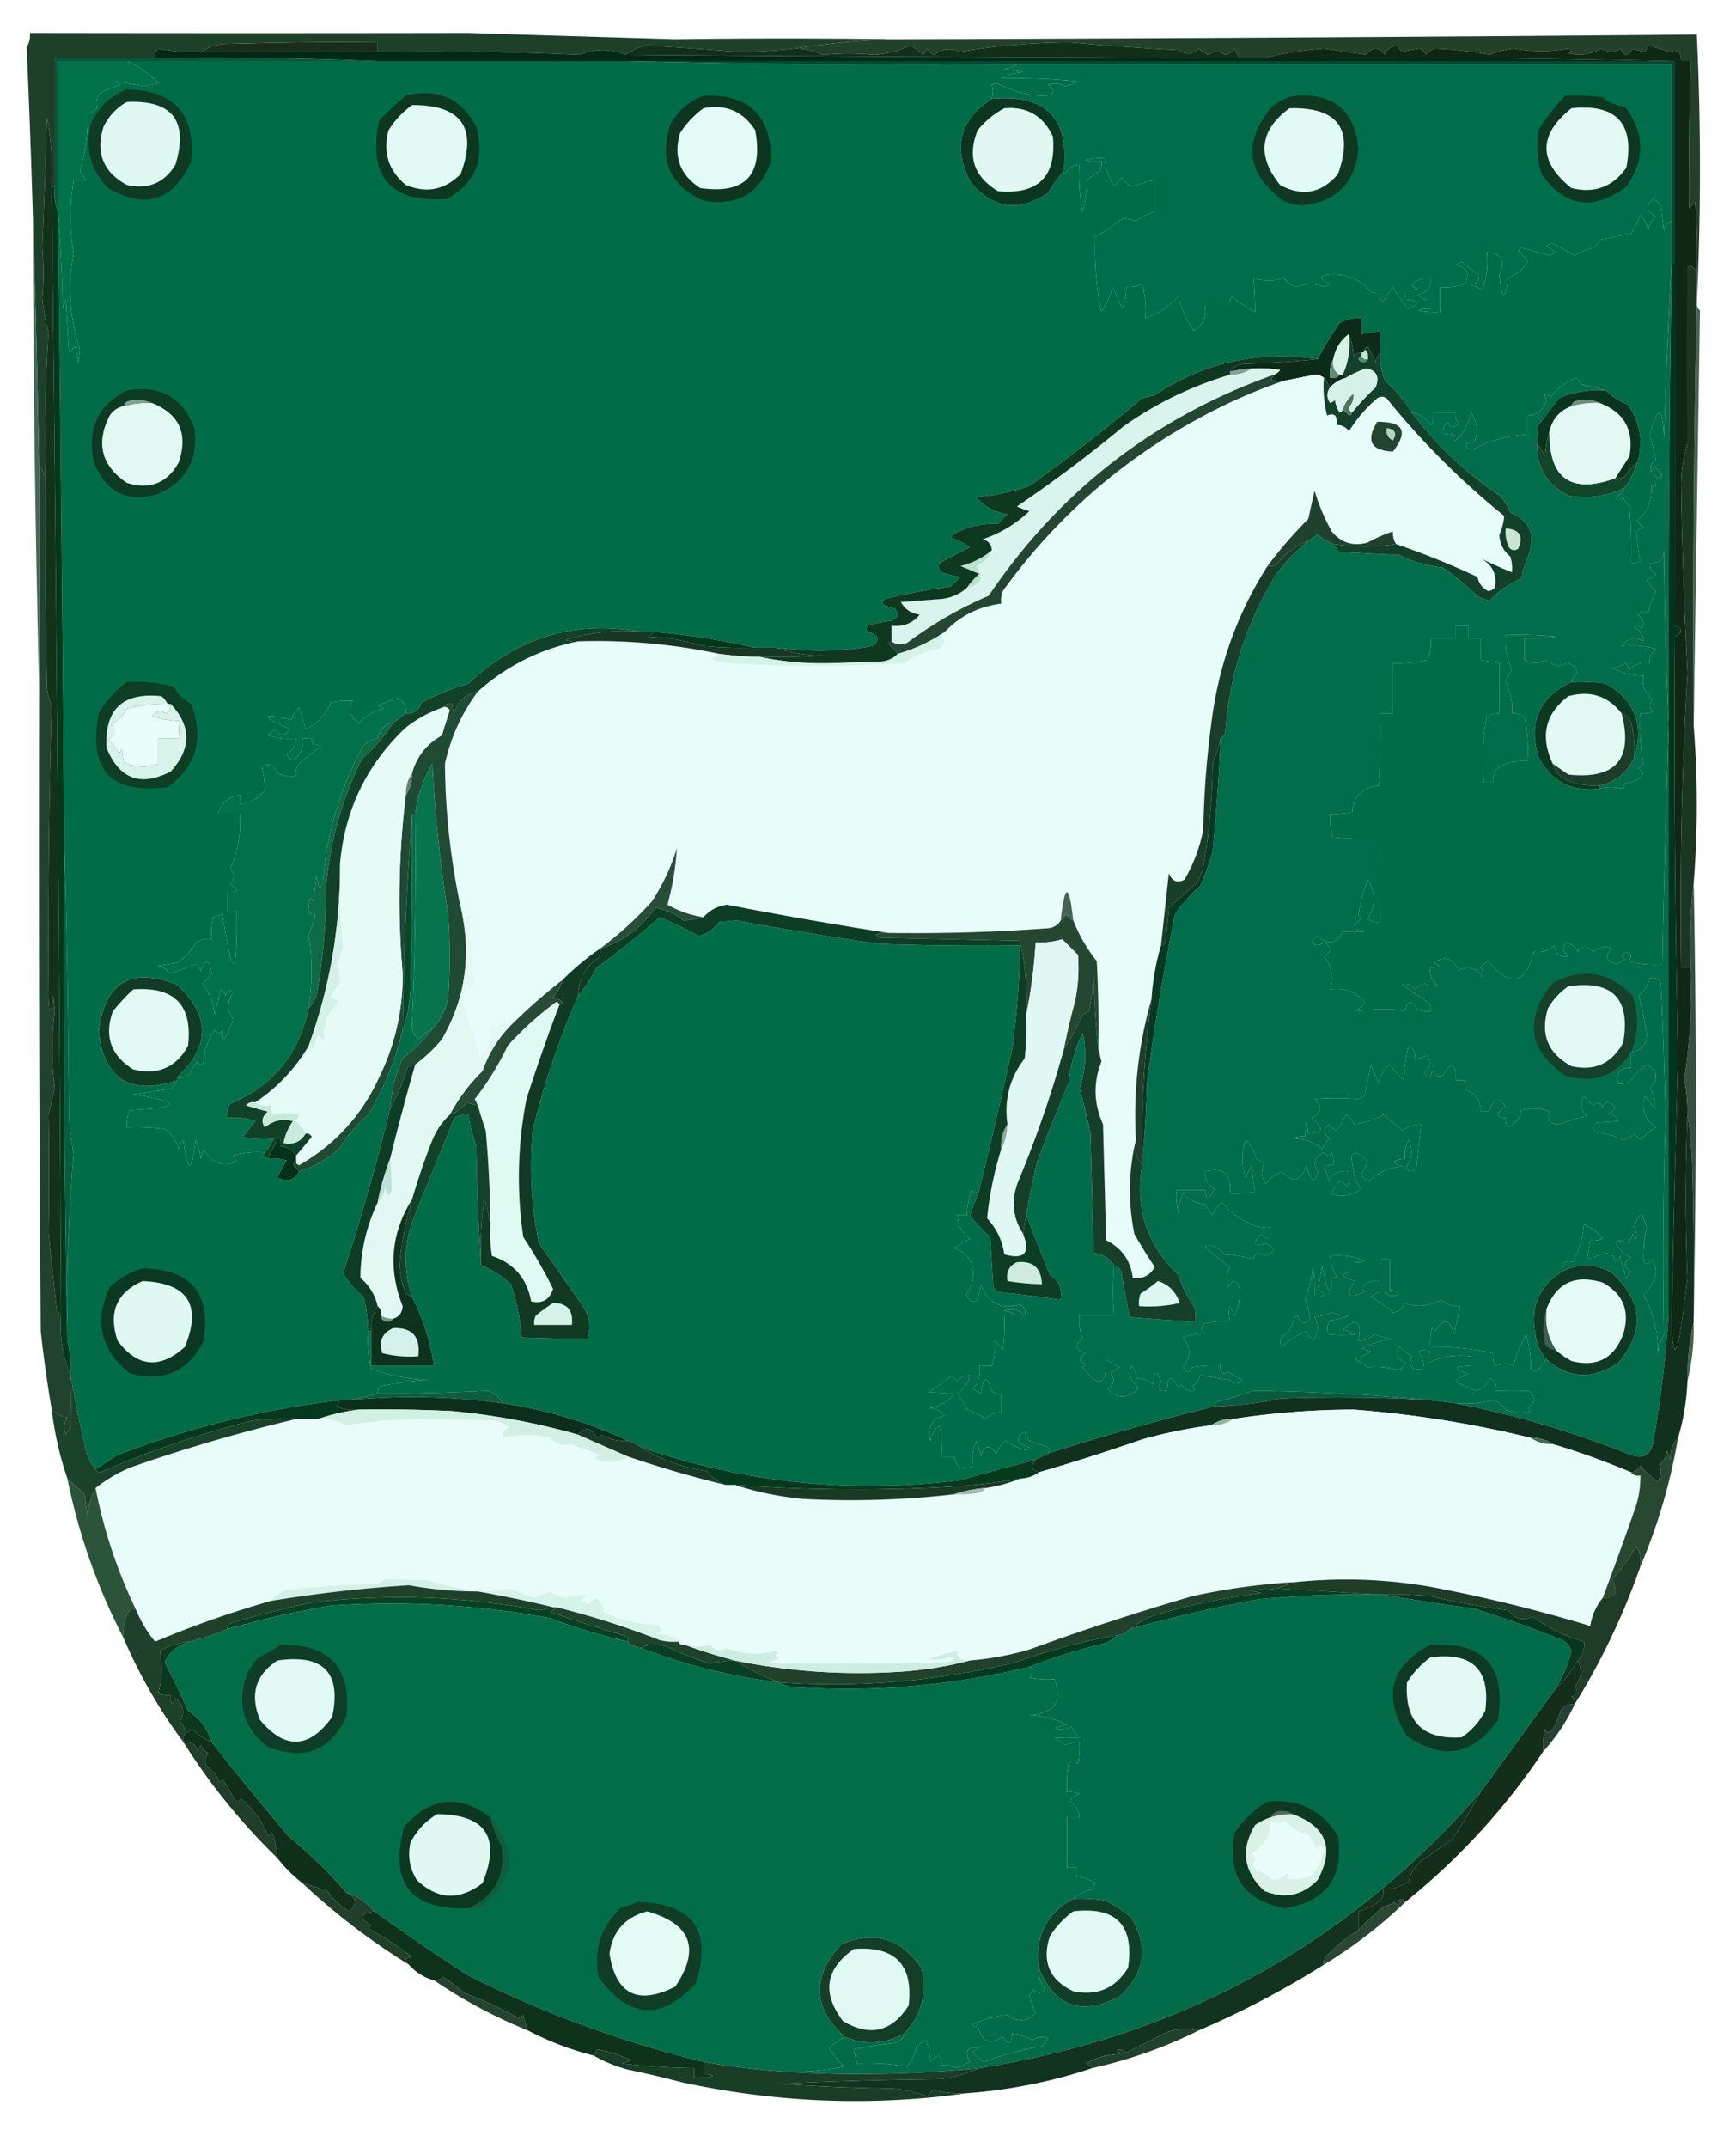 <svg xmlns="http://www.w3.org/2000/svg" width="554" height="685" style="shape-rendering:geometricPrecision;text-rendering:geometricPrecision;image-rendering:optimizeQuality;fill-rule:evenodd;clip-rule:evenodd"><path style="opacity:1" fill="#1e402a" d="M285.5 12.5c-10.872.342-21.539 1.342-32 3a166.8 166.8 0 0 1-18.5 1 1375.41 1375.41 0 0 0-29-2c-2.415.632-4.582 1.632-6.5 3-4.662-2-9.496-2-14.5 0a1066.11 1066.11 0 0 0-64.5-1v-3c-16.003-.167-32.004 0-48 .5-3.175-.053-5.842.78-8 2.5-4.733.277-9.4-.056-14-1-.886.825-1.219 1.825-1 3h-32v41h-1a95.553 95.553 0 0 0-1.5-22c-.422 13.836-.922 27.67-1.5 41.5.477 5.482.477 10.815 0 16a72.879 72.879 0 0 0 2 11 501.397 501.397 0 0 0-1 44.5c.065.438-.101.772-.5 1-.232-1.237-.732-2.237-1.5-3a6532.02 6532.02 0 0 0-2-79c-.523-18.23-1.19-36.398-2-54.5.88-1.356 1.214-2.856 1-4.5 47.072.08 93.739.08 140 0 21.974.688 43.974 1.355 66 2 23.189-.318 46.523-.318 70 0z"/><path style="opacity:1" fill="#182e1a" d="M120.5 16.5h-56c2.158-1.72 4.825-2.553 8-2.5 15.996-.5 31.997-.667 48-.5v3z"/><path style="opacity:1" fill="#132f1c" d="M395.5 18.5c-65.392-.153-130.726-.487-196-1 1.918-1.368 4.085-2.368 6.5-3 9.514.553 19.181 1.22 29 2a166.8 166.8 0 0 0 18.5-1c3.167-.1 6.167.567 9 2 5.65-.567 11.15-.567 16.5 0a33.26 33.26 0 0 0 11.5-3 13.033 13.033 0 0 1 4 3 4.458 4.458 0 0 0 1.5-2c.388.928 1.055 1.595 2 2 2.706-1.891 5.539-2.225 8.5-1a214.997 214.997 0 0 1 35-3 971.13 971.13 0 0 0 35 2.5c1.981 1.631 3.981 1.465 6-.5l3 2c1.811-1.236 3.644-1.236 5.5 0 1.261-.26 2.261-.926 3-2l1.5 3z"/><path style="opacity:1" fill="#0b5639" d="M49.5 18.5c23.84-.33 47.506.002 71 1h-102v48c-.973-2.448-1.306-5.115-1-8v-41h32z"/><path style="opacity:1" fill="#012917" d="M64.5 16.5h56a1066.11 1066.11 0 0 1 64.5 1c5.004-2 9.838-2 14.5 0 65.274.513 130.608.847 196 1h8c43.837-.332 87.503.001 131 1h-414c-23.494-.998-47.16-1.33-71-1-.219-1.175.114-2.175 1-3 4.6.944 9.267 1.277 14 1z"/><path style="opacity:1" fill="#006d48" d="M40.5 19.5h160c41.163.999 82.497 1.332 124 1-1.109.79-2.442 1.29-4 1.5l6 1c-2.543.14-4.877.806-7 2 8.293-.195 16.626.138 25 1l-4.5 1.5c-1.789-.91-3.623-1.076-5.5-.5 2.602 2.112 2.102 3.28-1.5 3.5-5.111-.096-10.111-1.43-15-4l-1.5.5c.466 1.299.466 2.799 0 4.5-10.439 6.911-12.606 15.911-6.5 27 7.228 8.174 15.394 9.174 24.5 3a38.273 38.273 0 0 1 5-7c-.065.438.101.772.5 1 .908-1.939 2.408-2.939 4.5-3a57.15 57.15 0 0 0 1 15 52.141 52.141 0 0 0 1.5-10 13.908 13.908 0 0 1 4-3 4.934 4.934 0 0 0 .5-3 12.935 12.935 0 0 1-5-.5 18.437 18.437 0 0 1 6-.5 23.97 23.97 0 0 0 3 9l2.5-3c.745 1.49 1.912 2.49 3.5 3a28.763 28.763 0 0 1 7-2v10a20.82 20.82 0 0 0-6 3l-4-1a69.374 69.374 0 0 1-9 6 97.16 97.16 0 0 0 2 24 23.967 23.967 0 0 0 3.5-8 55.19 55.19 0 0 1 3 7 17.759 17.759 0 0 0 1.5-7 9.107 9.107 0 0 0 5-1 31.117 31.117 0 0 1 1 11c4.106-1.404 7.606-3.737 10.5-7a32.916 32.916 0 0 0 5 11c2.944-1.872 4.111-4.539 3.5-8h8a4.934 4.934 0 0 1 .5-3c2.436 1.967 4.936 3.634 7.5 5a116 116 0 0 0-.5-11c3.135 1.3 6.301 1.3 9.5 0 1.113 1.531 2.613 2.531 4.5 3 2.843-1.254 5.676-1.254 8.5 0l2-1c-3.983-1.81-3.649-2.81 1-3 4.862.007 8.862 1.84 12 5.5.948.483 1.948.65 3 .5a4.934 4.934 0 0 0 .5 3l3.5-5a40.935 40.935 0 0 0 5 7c3.776-1.617 3.442-2.617-1-3v-3a8.435 8.435 0 0 0 4-.5c-1.801-.317-2.134-.984-1-2 1.525-1.009 3.192-1.509 5-1.5.259 2.98-1.074 4.813-4 5.5 1.063 1.188 2.397 1.688 4 1.5v3a8.435 8.435 0 0 0-4 .5c2.31.497 4.643.663 7 .5v-8c2.747.313 5.414-.02 8-1 1.687-3.253.687-5.253-3-6l2-1a34.074 34.074 0 0 0 5.5 4c.089 1.613-.745 2.78-2.5 3.5 1.266.31 2.433.81 3.5 1.5 1.424-3.797 1.924-7.797 1.5-12 4.769.427 6.103 2.76 4 7 .719 8.36 1.719 8.694 3 1 2.609-.943 4.609-2.61 6-5a14.984 14.984 0 0 0-3-3.5l1-1c2.894.754 5.894 1.587 9 2.5l2-1-3-2 1.5-1a54.016 54.016 0 0 1 7.5 4 23.6 23.6 0 0 1 6-2.5 7.253 7.253 0 0 0 2-2.5l10-2a22.133 22.133 0 0 0 3-6c1.306 1.412 2.14 3.079 2.5 5 .273-1.829 1.107-3.329 2.5-4.5-3.102-1.614-3.436-3.447-1-5.5a7.248 7.248 0 0 1 2.5 2l1 8c.377-1.442 1.21-2.442 2.5-3v12a2830.416 2830.416 0 0 0-2.5 57c-.374-10.008-1.874-10.342-4.5-1l2 8c-1.54 1.032-2.04 2.365-1.5 4l1-2a10.756 10.756 0 0 0 2.5 3c-.774 1.211-1.607 1.211-2.5 0-.492 1.049-.326 2.049.5 3-.346 1.196-.846 1.196-1.5 0 .457 4.733-1.043 8.567-4.5 11.5.405.945 1.072 1.612 2 2a4.457 4.457 0 0 0-2 1.5c-.148 3.088.185 6.255 1 9.5a4.934 4.934 0 0 1-3 .5 162.597 162.597 0 0 0-.5-18 7.293 7.293 0 0 1-2-3c-.718.951-1.551 1.117-2.5.5a14.698 14.698 0 0 0 3-3.5 26.796 26.796 0 0 0 4-8c1.934-6.565.934-12.732-3-18.5-2.739-1.026-5.072-2.526-7-4.5a345.94 345.94 0 0 0-8-2 4.457 4.457 0 0 0-1.5-2c-3.234 1.233-5.901 3.233-8 6-2.129-1.363-2.629-1.029-1.5 1-.831 3.172-2.831 4.838-6 5v6c-6.379.427-12.379 2.094-18 5-2.576-1.383-2.242-2.217 1-2.5 1.19-3.249.857-6.416-1-9.5-.731 3.534-2.398 6.534-5 9-1.196-.346-1.196-.846 0-1.5a8.43 8.43 0 0 0-4-.5c-.188-1.603.312-2.937 1.5-4 .604 2.186 1.77 2.352 3.5.5-.837-1.011-1.17-2.178-1-3.5h-7c.262 1.478-.071 2.811-1 4-1.469-2.136-3.469-3.47-6-4-2.218-3.729-5.051-7.062-8.5-10a21.341 21.341 0 0 1-1.5-9v-7l-6 1v-5c-2.489-.202-4.823.298-7 1.5a119.894 119.894 0 0 0-7 11.5c-19.014-2.741-36.348 1.092-52 11.5l-4 1a589.15 589.15 0 0 1-36 28 68.8 68.8 0 0 1-17 3.5c2.592 3.043 5.925 4.876 10 5.5l-3 3c-5.215-.169-10.048.997-14.5 3.5l-.5 1a22.136 22.136 0 0 1 6 3 382.21 382.21 0 0 0-9.5 5c-.749 1.135-.583 2.135.5 3a32.444 32.444 0 0 0 6 1.5l-3 3a196.688 196.688 0 0 0-21 4 3.647 3.647 0 0 0-1 1.5 10.258 10.258 0 0 0 4 1.5c1.425 1.714 1.092 3.047-1 4a34.041 34.041 0 0 0-7.5 1.5c-.667.667-.667 1.333 0 2 3.405.968 3.905 2.468 1.5 4.5-10.336 1.785-20.669 1.951-31 .5h-7c-10.387-2.447-21.053-4.114-32-5h-4c-21.104-3.784-39.437 1.716-55 16.5a87.302 87.302 0 0 0-15 6c-.719 2.556-2.386 3.723-5 3.5.216-2.181-.617-3.847-2.5-5a106.191 106.191 0 0 0-6.5 2.5l2 1c-3.151.74-5.818 2.24-8 4.5-2.853-1.807-3.52-4.141-2-7a24.935 24.935 0 0 0-7 .5c-1.443 3.944-4.109 6.777-8 8.5l-2-7c-1.284 1.13-2.117 2.463-2.5 4-9.786-2.248-9.953-1.248-.5 3-1.73 2.336-3.23 2.336-4.5 0a11.392 11.392 0 0 0-2.5 2 21.128 21.128 0 0 0 9 1c-.203 2.138-1.203 3.805-3 5 1.094 2.336 2.427 2.336 4 0 .952-1.545 1.285-3.212 1-5a8.43 8.43 0 0 1 4 .5l-1 1 3 1a55.467 55.467 0 0 0-7 5.5c-.929 1.189-1.262 2.522-1 4a9.86 9.86 0 0 1-6-1c-.957-2.65-2.624-3.317-5-2 .69 2.568 1.023 5.068 1 7.5-2.097 2.614-4.763 4.114-8 4.5v-3c-3.599.603-5.932 2.603-7 6h7c.475 6.09-.525 11.924-3 17.5 1.333 1.667 1.333 3.333 0 5 2.89 1.892 2.556 2.725-1 2.5v6h3c.236 21.989-1.264 22.322-4.5 1l-3 1a24.939 24.939 0 0 0-.5 7c-1.788-.285-3.455.048-5 1-1.389 2.738-3.389 4.905-6 6.5l-6 1c1.56.318 2.728 1.151 3.5 2.5a178.31 178.31 0 0 0 8.5-3 4.451 4.451 0 0 1 1.5 2c1.718-3.916 2.885-3.583 3.5 1a9.433 9.433 0 0 1-3 3c2.23 2.859 3.563 6.192 4 10l2-8a4.451 4.451 0 0 1 1.5 2c.535-1.771 1.369-2.104 2.5-1-2.192 2.969-2.192 5.802 0 8.5a57.518 57.518 0 0 1-3 6.5c-.41-.762-.577-1.762-.5-3-.741 1.141-1.575 1.141-2.5 0-2.159 2.969-3.326 6.303-3.5 10-.667 1.333-1.333 1.333-2 0a12.412 12.412 0 0 0-2.5 4c-1.189.929-2.522 1.262-4 1 10.625-9.783 10.625-19.617 0-29.5-14.82-5.732-23.153-.732-25 15 1.764 15.232 10.097 20.399 25 15.5-.578 1.88-1.911 2.88-4 3-3.326.547-6.66 1.047-10 1.5 15.877 2.459 15.544 4.126-1 5-.906 1.699-1.24 3.533-1 5.5a72.368 72.368 0 0 1 12 .5c2.31 1.637 3.81 3.804 4.5 6.5a6.807 6.807 0 0 1 1.5-3c1.333 10.667 2.667 10.667 4 0a20.211 20.211 0 0 1 1.5 6l1-3c2.38 4.345 5.88 5.678 10.5 4l-1-2a25.878 25.878 0 0 1 10-1c-.172.992.162 1.658 1 2a18.452 18.452 0 0 1 6 .5 43.725 43.725 0 0 0-3 5.5c3.043 1.595 5.376.928 7-2 4.888-1.447 9.221-3.947 13-7.5a41.622 41.622 0 0 1 9-10.5c5.05-8.495 8.717-17.495 11-27 1.655-4.712 2.488-9.712 2.5-15 .5-17.997.667-35.997.5-54h1c.302 22.353-.032 44.686-1 67-.063 1.981.604 3.648 2 5a83.258 83.258 0 0 1 5-4c-2.784 3.757-6.117 7.09-10 10a47.11 47.11 0 0 0-4 16 694.302 694.302 0 0 1-15 52.5c1.607 2.784 3.774 5.284 6.5 7.5a46.94 46.94 0 0 1 1.5 11 36.875 36.875 0 0 0 1 12 58.089 58.089 0 0 0 18 3.5c-4.838.35-9.838 1.017-15 2-.752.671-1.086 1.504-1 2.5l-9 2h-3c-24.467 2.884-48.134 8.717-71 17.5a778.377 778.377 0 0 0-7 4.5c-1.84-2.159-3.007-4.825-3.5-8a430.912 430.912 0 0 1-4.5-22 39.704 39.704 0 0 0-1-11c-.336-20.167.33-40 2-59.5-.8-4.08-1.3-8.247-1.5-12.5a3852.335 3852.335 0 0 0-1.5-88 46669.52 46669.52 0 0 0-2-200 474.566 474.566 0 0 1 1.5 31l1-3 1 17 2-2 1 5 .5-4c-3.305-10.17-3.971-20.337-2-30.5a72.027 72.027 0 0 1 0-23.5 39.01 39.01 0 0 1 4 0l-2-3c1.732-5.787 2.565-11.787 2.5-18l3-2c-.379-1.575-.212-3.075.5-4.5a32.512 32.512 0 0 1 7-3l-2-1c3.105.37 6.271.87 9.5 1.5l4.5-1c-3.001-3.068-6.334-5.401-10-7z"/><path style="opacity:1" fill="#004b31" d="M200.5 19.5h334v65h-1v-64h-209c-41.503.332-82.837-.001-124-1z"/><path style="opacity:1" fill="#007249" d="M40.5 19.5c3.666 1.599 6.999 3.932 10 7l-4.5 1c-3.229-.63-6.395-1.13-9.5-1.5l2 1a32.512 32.512 0 0 0-7 3c-.712 1.425-.879 2.925-.5 4.5l-3 2c.065 6.213-.768 12.213-2.5 18l2 3a39.01 39.01 0 0 0-4 0 72.027 72.027 0 0 0 0 23.5c-1.971 10.163-1.305 20.33 2 30.5l-.5 4-1-5-2 2-1-17-1 3a474.566 474.566 0 0 0-1.5-31v-48h22z"/><path style="opacity:1" fill="#006e4b" d="M324.5 20.5h209v50c-1.29.558-2.123 1.558-2.5 3l-1-8a7.248 7.248 0 0 0-2.5-2c-2.436 2.053-2.102 3.886 1 5.5-1.393 1.171-2.227 2.671-2.5 4.5-.36-1.921-1.194-3.588-2.5-5a22.133 22.133 0 0 1-3 6l-10 2a7.253 7.253 0 0 1-2 2.5 23.6 23.6 0 0 0-6 2.5 54.016 54.016 0 0 0-7.5-4l-1.5 1 3 2-2 1a299.614 299.614 0 0 0-9-2.5l-1 1a14.984 14.984 0 0 1 3 3.5c-1.391 2.39-3.391 4.057-6 5-1.281 7.694-2.281 7.36-3-1 2.103-4.24.769-6.573-4-7 .424 4.203-.076 8.203-1.5 12a11.357 11.357 0 0 0-3.5-1.5c1.755-.72 2.589-1.887 2.5-3.5a34.074 34.074 0 0 1-5.5-4l-2 1c3.687.747 4.687 2.747 3 6a16.868 16.868 0 0 1-8 1v8a24.939 24.939 0 0 1-7-.5 8.435 8.435 0 0 1 4-.5v-3c-1.603.188-2.937-.312-4-1.5 2.926-.687 4.259-2.52 4-5.5-1.808-.009-3.475.491-5 1.5-1.134 1.016-.801 1.683 1 2a8.435 8.435 0 0 1-4 .5v3c4.442.383 4.776 1.383 1 3a40.935 40.935 0 0 1-5-7l-3.5 5a4.934 4.934 0 0 1-.5-3 4.932 4.932 0 0 1-3-.5c-3.138-3.66-7.138-5.493-12-5.5-4.649.19-4.983 1.19-1 3l-2 1c-2.824-1.254-5.657-1.254-8.5 0-1.887-.469-3.387-1.469-4.5-3-3.199 1.3-6.365 1.3-9.5 0a116 116 0 0 1 .5 11c-2.564-1.366-5.064-3.033-7.5-5a4.934 4.934 0 0 0-.5 3h-8c.611 3.461-.556 6.128-3.5 8a32.916 32.916 0 0 1-5-11c-2.894 3.263-6.394 5.596-10.5 7a31.117 31.117 0 0 0-1-11 9.107 9.107 0 0 1-5 1 17.759 17.759 0 0 1-1.5 7 55.19 55.19 0 0 0-3-7 23.967 23.967 0 0 1-3.5 8 97.16 97.16 0 0 1-2-24 69.374 69.374 0 0 0 9-6l4 1a20.82 20.82 0 0 1 6-3v-10a28.763 28.763 0 0 0-7 2c-1.588-.51-2.755-1.51-3.5-3l-2.5 3a23.97 23.97 0 0 1-3-9 18.437 18.437 0 0 0-6 .5c1.634.493 3.301.66 5 .5a4.934 4.934 0 0 1-.5 3 13.908 13.908 0 0 0-4 3 52.141 52.141 0 0 1-1.5 10 57.15 57.15 0 0 1-1-15c-2.092.061-3.592 1.061-4.5 3-.399-.228-.565-.562-.5-1 1.809-16.858-5.858-24.525-23-23 .466-1.701.466-3.201 0-4.5l1.5-.5c4.889 2.57 9.889 3.904 15 4 3.602-.22 4.102-1.388 1.5-3.5 1.877-.576 3.711-.41 5.5.5l4.5-1.5a198.318 198.318 0 0 0-25-1c2.123-1.194 4.457-1.86 7-2l-6-1c1.558-.21 2.891-.71 4-1.5z"/><path style="opacity:1" fill="#0b3621" d="M316.5 31.5c17.142-1.525 24.809 6.142 23 23a38.273 38.273 0 0 0-5 7c-9.106 6.174-17.272 5.174-24.5-3-6.106-11.089-3.939-20.089 6.5-27z"/><path style="opacity:1" fill="#e0f7f2" d="M320.5 34.5c7.233-.608 12.399 2.392 15.5 9 1.176 12.804-4.658 18.638-17.5 17.5-7.728-4.627-9.895-11.127-6.5-19.5 2.441-2.954 5.275-5.287 8.5-7z"/><path style="opacity:1" fill="#0e3722" d="M499.5 30.5a72.442 72.442 0 0 1 12 .5c1.99 1.75 4.323 2.75 7 3 6.409 8.398 6.576 16.898.5 25.5-10.498 7.91-19.498 6.578-27-4-1.476-4.576-1.81-9.243-1-14a67.952 67.952 0 0 1 8.5-11z"/><path style="opacity:1" fill="#e3faf4" d="M501.5 34.5c14.376-1.459 20.21 4.875 17.5 19-4.292 6.1-10.126 8.266-17.5 6.5-10.625-8.498-10.625-16.998 0-25.5z"/><path style="opacity:1" fill="#0e351f" d="M224.5 30.5c14.629-.537 21.796 6.463 21.5 21-3.532 10.189-10.698 14.355-21.5 12.5-10.831-4.88-14.331-13.047-10.5-24.5 2.494-4.339 5.994-7.339 10.5-9z"/><path style="opacity:1" fill="#e3fbf7" d="M224.5 34.5c7.082-1.375 12.582.958 16.5 7 2.667 14.331-3.166 20.498-17.5 18.5-6.493-4.163-8.659-9.996-6.5-17.5 2.028-3.192 4.528-5.859 7.5-8z"/><path style="opacity:1" fill="#0f3a23" d="M40.5 28.5c15.12.287 21.953 7.953 20.5 23-5.705 12.55-14.539 15.384-26.5 8.5-5.617-5.705-7.45-12.538-5.5-20.5 2.47-5.309 6.304-8.975 11.5-11z"/><path style="opacity:1" fill="#dff8f2" d="M40.5 32.5c14.508-.667 19.675 6 15.5 20-3.566 5.864-8.733 8.03-15.5 6.5-7.537-4.032-10.037-10.199-7.5-18.5 1.69-3.52 4.19-6.188 7.5-8z"/><path style="opacity:1" fill="#22402b" d="M541.5 96.5v-10c.166-7.34 0-14.674-.5-22l-2 2c-.087-15.663.08-31.33.5-47h-3c-.013-2.861-1.179-3.861-3.5-3l-7-2-1 2c-1.268-.116-2.602-.45-4-1-.388.928-1.055 1.595-2 2-1.011-.392-1.511-1.058-1.5-2-2.148 1.259-4.315 1.259-6.5 0-3.286 1.896-6.786 2.396-10.5 1.5 1.196-.654 1.196-1.154 0-1.5-5.795 1.067-11.629 1.067-17.5 0-2.621.263-5.121.93-7.5 2-6.265-1.185-12.098-1.852-17.5-2-1.261.26-2.261.926-3 2-.388-.928-1.055-1.595-2-2a62.14 62.14 0 0 0-5.5 1 4.458 4.458 0 0 1-1.5-2c-2.415.514-3.749 1.514-4 3-2.04-2.646-4.04-2.646-6 0a993.346 993.346 0 0 0-13.5-2c-6.542.48-12.875 1.48-19 3h-8l-1.5-3c-.739 1.074-1.739 1.74-3 2-1.856-1.236-3.689-1.236-5.5 0l-3-2c-2.019 1.965-4.019 2.131-6 .5a971.13 971.13 0 0 1-35-2.5 214.997 214.997 0 0 0-35 3c-2.961-1.225-5.794-.891-8.5 1-.945-.405-1.612-1.072-2-2a4.458 4.458 0 0 1-1.5 2 13.033 13.033 0 0 0-4-3 33.26 33.26 0 0 1-11.5 3c-5.35-.567-10.85-.567-16.5 0a18.352 18.352 0 0 0-9-2c10.461-1.658 21.128-2.658 32-3 84.112-.225 169.446-.725 256-1.5a915.193 915.193 0 0 1 0 85.5z"/><path style="opacity:1" fill="#0c3721" d="M129.5 30.5c10.245-2.455 17.745.878 22.5 10 2.872 10.246-.294 17.912-9.5 23-18.005 1.155-25.171-7.178-21.5-25a95.284 95.284 0 0 1 8.5-8z"/><path style="opacity:1" fill="#e2faf4" d="M131.5 33.5c15.779-.103 20.946 7.23 15.5 22-5.028 5.079-10.861 6.245-17.5 3.5-5.553-4.618-7.386-10.452-5.5-17.5 2.028-3.192 4.528-5.859 7.5-8z"/><path style="opacity:1" fill="#103722" d="M413.5 30.5c12.247-.745 18.914 4.921 20 17-1.07 10.878-7.07 16.878-18 18a20.211 20.211 0 0 1-6-1.5c-11.542-8.502-12.875-18.335-4-29.5 2.34-2.18 5.007-3.513 8-4z"/><path style="opacity:1" fill="#e2faf5" d="M411.5 34.5c15.444-.404 20.611 6.596 15.5 21-5.267 6.183-11.434 7.35-18.5 3.5-7.5-9.34-6.5-17.507 3-24.5z"/><path style="opacity:1" fill="#0d2b1a" d="M440.5 112.5c-.768.763-1.268 1.763-1.5 3a48.165 48.165 0 0 0-2.5-5c-.607.124-.94.457-1 1 0 .667-.333 1-1 1-.996-.086-1.829.248-2.5 1-.186-2.536-.686-4.869-1.5-7-2.638 1.918-4.305 4.585-5 8-.961 1.765-1.295 3.765-1 6 1.291.237 2.291-.096 3-1h1c.667 0 1 .333 1 1-1.985.547-3.651 1.547-5 3l-2-3c-.774-.647-1.774-.98-3-1-3.346.67-6.679 1.337-10 2a8.43 8.43 0 0 1-4-.5c.556-.383.889-.883 1-1.5.789-.283 1.456-.783 2-1.5a40.914 40.914 0 0 0-9-.5 51.569 51.569 0 0 0-7 1c1.181-1.567 2.847-2.401 5-2.5a260.63 260.63 0 0 0 23-1.5 119.894 119.894 0 0 1 7-11.5c2.177-1.202 4.511-1.702 7-1.5v5l6-1v7z"/><path style="opacity:1" fill="#0f2816" d="M541.5 86.5a31.12 31.12 0 0 1-2-2l-1 1c-.035 18.776-.035 37.443 0 56a44.628 44.628 0 0 0-2 14 1700.39 1700.39 0 0 0 2 59 1317.27 1317.27 0 0 0-2 94h3a178.245 178.245 0 0 1-2 35.5 59.734 59.734 0 0 1 1 11.5c-.691 17.756-.691 35.09 0 52a472.952 472.952 0 0 1-3 21.5l-1 1.5a31.116 31.116 0 0 1-1-11 9478.264 9478.264 0 0 1 2-82 4823.595 4823.595 0 0 1-1-134.5c2.528-1.316 2.528-2.483 0-3.5.02-38.215.02-76.548 0-115v-65a4290.982 4290.982 0 0 0-131-1c6.125-1.52 12.458-2.52 19-3 4.532.64 9.032 1.306 13.5 2 1.96-2.646 3.96-2.646 6 0 .251-1.486 1.585-2.486 4-3a4.458 4.458 0 0 0 1.5 2 62.14 62.14 0 0 1 5.5-1c.945.405 1.612 1.072 2 2 .739-1.074 1.739-1.74 3-2 5.402.148 11.235.815 17.5 2a24.018 24.018 0 0 1 7.5-2c5.871 1.067 11.705 1.067 17.5 0 1.196.346 1.196.846 0 1.5 3.714.896 7.214.396 10.5-1.5 2.185 1.259 4.352 1.259 6.5 0-.011.942.489 1.608 1.5 2 .945-.405 1.612-1.072 2-2 1.398.55 2.732.884 4 1l1-2 7 2c2.321-.861 3.487.139 3.5 3h3c-.42 15.67-.587 31.337-.5 47l2-2c.5 7.326.666 14.66.5 22z"/><path style="opacity:1" fill="#d7f3e8" d="M430.5 106.5c.525 4.64-.142 8.973-2 13h-1c-1.756-1.052-2.423-2.719-2-5 .695-3.415 2.362-6.082 5-8z"/><path style="opacity:1" fill="#678977" d="M425.5 114.5c-.423 2.281.244 3.948 2 5-.709.904-1.709 1.237-3 1-.295-2.235.039-4.235 1-6z"/><path style="opacity:1" fill="#839f94" d="M399.5 117.5c-2.015 1.424-4.348 2.09-7 2v-1a51.569 51.569 0 0 1 7-1z"/><path style="opacity:1" fill="#486452" d="M541.5 96.5c-.086.996.248 1.83 1 2.5-.664 44.264-1.331 88.431-2 132.5-.332-45.17.001-90.17 1-135z"/><path style="opacity:1" fill="#e7fdf9" d="M422.5 120.5a36.875 36.875 0 0 0 1 12c2.383-.962 3.383.038 3 3 1.643-.02 2.976.647 4 2a44.888 44.888 0 0 1 9-10.5c1-.667 2-.667 3 0 11.112 13.779 23.612 26.279 37.5 37.5-.111 1.983-.611 3.983-1.5 6 .102 2.87 1.268 5.203 3.5 7a12.93 12.93 0 0 1 .5 5 118.164 118.164 0 0 1-10-4.5c3.868 2.162 5.368 5.328 4.5 9.5a3.943 3.943 0 0 1-2 1c-1.867-.877-3.034-2.377-3.5-4.5a250.225 250.225 0 0 0-26-10.5c-.734-1.208-1.067-2.541-1-4a44.569 44.569 0 0 0-8 3.5c-4.617 1.297-8.45.13-11.5-3.5a67.278 67.278 0 0 1-5.5-13l-2 9a136.98 136.98 0 0 0-13 15c-9.149 14.323-14.983 29.989-17.5 47a299.882 299.882 0 0 0-3 37c-1.092 5.721-3.092 11.054-6 16-2.234 1.205-3.901.539-5-2-.835 7.676-1.669 15.342-2.5 23a76.391 76.391 0 0 0-3 17c-4.195 14.577-5.862 29.577-5 45-2.365 9.82-2.531 19.82-.5 30a172.868 172.868 0 0 0 6.5 10.5c-1.454 2.728-3.788 3.894-7 3.5-.67-5.508-3.504-9.508-8.5-12l-1-37c-2.996-6.617-3.162-13.284-.5-20a343.58 343.58 0 0 1-1-4c.166-9.339 0-18.673-.5-28a50.622 50.622 0 0 1-7.5-13c-1.338-11.988-2.671-11.988-4 0-.847 1.466-2.18 2.3-4 2.5a580.829 580.829 0 0 1-51 1.5 1361.401 1361.401 0 0 1-51.5-9c-3.059.444-5.559 1.777-7.5 4a33.75 33.75 0 0 1-11.5-4c1.611-5.806 2.611-11.806 3-18a66.114 66.114 0 0 1-8 17c-5.097 5.605-10.597 10.605-16.5 15a86.79 86.79 0 0 0-12 10 180.973 180.973 0 0 0-17 15c-.768-.763-1.268-1.763-1.5-3-.589 2.363-2.089 3.363-4.5 3 .5 3.664-.667 6.664-3.5 9a4355.985 4355.985 0 0 1-5.5-17 43.145 43.145 0 0 1 1.5-5c1.131 1.104 1.965.771 2.5-1-.8-7.284-1.3-14.617-1.5-22-.77 1.098-1.603 1.098-2.5 0a225.535 225.535 0 0 1-5.5-48c1.865-8.435 5.365-16.102 10.5-23 9.217-8.186 19.883-13.52 32-16a188.566 188.566 0 0 1 45 4c-.763.768-1.763 1.268-3 1.5a19.717 19.717 0 0 0 6.5 1.5 473.56 473.56 0 0 0 55.5 0c3.209-2.355 6.876-3.855 11-4.5a7.248 7.248 0 0 0 2-2.5c-1.291-1.027-1.291-2.027 0-3 4.871-5.102 10.871-8.102 18-9a8.43 8.43 0 0 1 .5-4c16.432-22.766 36.932-40.933 61.5-54.5 9.079-5.046 18.413-9.213 28-12.5 3.321-.663 6.654-1.33 10-2 1.226.02 2.226.353 3 1z"/><path style="opacity:1" fill="#0c3a23" d="M40.5 124.5c10.526-1.824 17.693 2.176 21.5 12 1.409 9.848-2.425 16.848-11.5 21-9.892 2.872-16.726-.461-20.5-10-2.356-10.608 1.144-18.275 10.5-23z"/><path style="opacity:1" fill="#e1f9f2" d="M48.5 128.5c8.774 3.555 11.608 9.888 8.5 19-3.655 6.57-9.155 8.737-16.5 6.5-8.164-5.5-9.998-12.667-5.5-21.5 1.129-1.641 2.629-2.641 4.5-3a29.23 29.23 0 0 1 9-1z"/><path style="opacity:1" fill="#83a18f" d="M48.5 128.5a29.23 29.23 0 0 0-9 1c.11-.617.444-1.117 1-1.5 2.867-.801 5.534-.634 8 .5z"/><path style="opacity:1" fill="#244432" d="M439.5 134.5c8.379-.082 10.045 3.085 5 9.5-7.027-.291-8.694-3.458-5-9.5z"/><path style="opacity:1" fill="#b1d7bf" d="M442.5 136.5c2.775.334 3.441 1.667 2 4-1.611-.82-2.278-2.154-2-4z"/><path style="opacity:1" fill="#d9f4ec" d="M399.5 117.5a40.914 40.914 0 0 1 9 .5c-.544.717-1.211 1.217-2 1.5-38.041 13.54-68.374 37.04-91 70.5a126.37 126.37 0 0 0-26 15c-1.887.78-3.554.613-5-.5v-5c3.664.5 6.664-.667 9-3.5-2.687-.341-4.687-1.674-6-4l13-1c3.065-.368 5.732-1.535 8-3.5 4.673-.996 5.673-3.329 3-7 2.388-1.054 4.055-2.721 5-5-.074-1.911-1.074-3.078-3-3.5 5.676-1.89 10.676-4.89 15-9a28.931 28.931 0 0 1-4-1.5c11.251-7.582 22.585-16.082 34-25.5 10.406-7.369 21.739-12.869 34-16.5 2.652.09 4.985-.576 7-2z"/><path style="opacity:1" fill="#416958" d="M10.5 69.5a6532.02 6532.02 0 0 1 2 79v71a6427.219 6427.219 0 0 1-2-150z"/><path style="opacity:1" fill="#244633" d="M406.5 119.5c-.111.617-.444 1.117-1 1.5a8.43 8.43 0 0 0 4 .5c-9.587 3.287-18.921 7.454-28 12.5-24.568 13.567-45.068 31.734-61.5 54.5a8.43 8.43 0 0 0-.5 4c-7.129.898-13.129 3.898-18 9a51.482 51.482 0 0 1-15 7c-.73-1.212-1.73-2.212-3-3 .124-.607.457-.94 1-1 1.446 1.113 3.113 1.28 5 .5a126.37 126.37 0 0 1 26-15c22.626-33.46 52.959-56.96 91-70.5z"/><path style="opacity:1" fill="#21412f" d="M445.5 173.5a69.163 69.163 0 0 1-20 0 19.221 19.221 0 0 1-5-3 185.977 185.977 0 0 1-3 2c-4.027 1.52-7.36 4.02-10 7.5a4.934 4.934 0 0 1-3 .5 136.98 136.98 0 0 1 13-15l2-9a67.278 67.278 0 0 0 5.5 13c3.05 3.63 6.883 4.797 11.5 3.5a44.569 44.569 0 0 1 8-3.5c-.067 1.459.266 2.792 1 4z"/><path style="opacity:1" fill="#016d4b" d="M533.5 82.5v2a7295.238 7295.238 0 0 0-1 146 1499.245 1499.245 0 0 1-1.5-55c-.112 2.947-1.612 4.28-4.5 4-.14 1.624.527 2.79 2 3.5a7.293 7.293 0 0 1-3 2c1.012 1.643 2.012 2.81 3 3.5a21.4 21.4 0 0 0-2.5 7c-1.073-.78-2.24-.613-3.5.5 1.783 1.067 2.283 2.567 1.5 4.5-.718-.951-1.551-1.117-2.5-.5 1.939.908 2.939 2.408 3 4.5-2.672-1.55-5.005-1.05-7 1.5 3.968-.425 7.634-.092 11 1-1.607 1.049-2.273 2.549-2 4.5-2.579-.417-4.746.25-6.5 2l-1-2a15.256 15.256 0 0 1-4.5 1.5c3.121 1.608 6.454 2.441 10 2.5-.541 3.152.459 5.652 3 7.5-1.333 1.333-1.333 2.667 0 4a8.43 8.43 0 0 1-4 .5 70.907 70.907 0 0 0 1 16.5l-2 1c1.456.423 1.956 1.256 1.5 2.5-1.826 1.574-3.993 2.407-6.5 2.5 1.196.654 1.196 1.154 0 1.5-2.227-.553-4.561-.553-7 0v-1c5.175-1.176 8.841-4.176 11-9 3.26-10.279.26-18.113-9-23.5a60.931 60.931 0 0 0-11-.5c.221-1.235.888-2.235 2-3-1.233-2.949-3.233-3.616-6-2a37.138 37.138 0 0 1-4.5-2c-1.875 1.123-4.042 1.123-6.5 0v-7c3.35.165 6.683-.002 10-.5a128.507 128.507 0 0 0-16-.5c-.328 3.854.338 7.521 2 11l-2 4c1.619 3.142 2.285 6.475 2 10a6.846 6.846 0 0 1 4 1 49.87 49.87 0 0 1 1 14 18.346 18.346 0 0 0-9 2c-1.505 1.342-2.172 3.008-2 5h-3c-.7-6.665-.367-13.665 1-21a6.846 6.846 0 0 1 4-1v-16l-6-1v-7h-4v-4h-4v4h-8a13.116 13.116 0 0 1-1 7c-3.332.699-6.999 1.032-11 1v16h-4c.166 7.674 0 15.341-.5 23-5.167.5-8 3.333-8.5 8.5-2.31.497-4.643.663-7 .5-.268 2.619.065 5.119 1 7.5 4.989.499 9.989.666 15 .5a517.833 517.833 0 0 0 0 26.5c-1.408.315-2.741-.018-4-1 2.562-4.077 2.562-8.244 0-12.5a51.655 51.655 0 0 0-3 11.5l1 1c-1.473.71-2.14 1.876-2 3.5a4.934 4.934 0 0 1 3 .5 52.745 52.745 0 0 1-7 0c-1.811 3.999-4.478 4.499-8 1.5-1 .333-1.667 1-2 2 1.276 1.145 2.609 1.145 4 0 2.579 1.388 2.579 2.888 0 4.5 2.509 3.195 3.176 6.695 2 10.5 4.486-.638 8.153.696 11 4a9.425 9.425 0 0 1-3 3c7.254-.885 12.587-.885 16 0 .474-3.657 1.807-3.824 4-.5a8.43 8.43 0 0 0 4 .5c.219-1.175-.114-2.175-1-3a593.956 593.956 0 0 1-8-5.5c1.635-.54 2.968-.04 4 1.5l3-2c1.268.928 2.601 1.095 4 .5-1.692-1.401-2.359-3.234-2-5.5 3.098.087 3.432-.413 1-1.5 3.504-2.287 6.171-1.453 8 2.5 3.08-1.605 5.58-.938 7.5 2 .492-1.049.326-2.049-.5-3a11.38 11.38 0 0 1 2.5-2c6.915 8.562 11.748 7.562 14.5-3 2.544.396 4.711-.271 6.5-2 .421 2.765 1.921 3.932 4.5 3.5-1.812-1.627-1.979-3.127-.5-4.5 1.584.488 2.751 1.488 3.5 3 1.288-1.975 2.955-1.975 5 0 1.912-1.656 3.912-1.989 6-1-2.558 2.269-2.058 3.935 1.5 5a9.454 9.454 0 0 1 2.5-1.5c-1.154-.914-.987-1.747.5-2.5 1.688.825 1.855 1.825.5 3a31.116 31.116 0 0 0 11 1c.49-25.498 1.157-50.831 2-76v188a390.33 390.33 0 0 1-5 41c-.944 3.645-3.277 4.812-7 3.5-18.238-7.305-36.905-12.805-56-16.5a40.282 40.282 0 0 0 12-1c1.73.526 3.064 1.526 4 3 2.606 1.152 5.273 1.318 8 .5l-1-1c2.468-1.588 2.634-3.422.5-5.5-3.288.158-6.788.158-10.5 0 .278-1.846-.389-3.18-2-4-.866 2.082-2.366 3.415-4.5 4a57.285 57.285 0 0 1-6.5-3 12.403 12.403 0 0 1 4-2.5c-5.094-1.458-4.761-2.291 1-2.5v-3c-4.822-.565-9.322.101-13.5 2-.684-1.284-.517-2.451.5-3.5-1.333-.667-2.667-.667-4 0 1.361 1.584 2.028 3.418 2 5.5-3.909.763-5.242-.57-4-4l-4-3c-1.334 2.318-.668 3.985 2 5a7.248 7.248 0 0 1-2 2.5c-3.301-.997-6.634-1.33-10-1a32.065 32.065 0 0 0-4-2.5 29.144 29.144 0 0 0 5-2.5l-3-1c3.097-1.61 6.431-2.61 10-3a32.444 32.444 0 0 1-6-1.5c-1.342 1.505-3.008 2.172-5 2 1.181-6.272-.486-7.439-5-3.5 1.438.219 2.771.719 4 1.5-2.933.321-5.766.321-8.5 0-.72-1.612-.554-3.112.5-4.5a20.2 20.2 0 0 0 6-1.5c-1.672.113-3.506-.221-5.5-1a20.431 20.431 0 0 1-5.5 1.5c1.423 2.62 1.257 5.12-.5 7.5a7.293 7.293 0 0 1-2-3 30.32 30.32 0 0 0-8 5c-.667-1-.667-2 0-3 2.114-1.453 3.448-3.453 4-6l1-1c1.346 2.749 2.68 3.083 4 1-.111-1.983-.611-3.983-1.5-6a43.89 43.89 0 0 0 2.5-11c.498 3.317.665 6.65.5 10 3.556.225 3.89-.608 1-2.5a59.176 59.176 0 0 0 1.5-7.5 25.777 25.777 0 0 0 2 8c1.113-1.26 1.28-2.427.5-3.5l2-1a14.828 14.828 0 0 1-2-6.5c3.875-.415 7.542.085 11 1.5a4.934 4.934 0 0 1-3 .5v3c-5.194.442-5.194 1.442 0 3-3.329 4.544-2.329 5.711 3 3.5-.958-1.147-.625-2.147 1-3a8.43 8.43 0 0 1 4-.5v-7h3v10c1.175-.219 2.175.114 3 1-1.898 1.234-3.565.901-5-1a15.69 15.69 0 0 0-4 2 47.965 47.965 0 0 1 7 5c1.925-.09 3.092-1.09 3.5-3 4.099 1.406 8.099 1.073 12-1 1.93 1.671 3.93 2.337 6 2a605.881 605.881 0 0 1-2 9c-1.269-4.944-3.269-5.278-6-1l-1-1a18.453 18.453 0 0 0-.5 6 86.087 86.087 0 0 1 20 2 8.43 8.43 0 0 0 .5 4c2.235-.739 4.235-.739 6 0a42.708 42.708 0 0 1 4-10c1.111 3.742 1.611 7.409 1.5 11l1.5 1a15.736 15.736 0 0 0 3.5-4c7.186 6.207 14.852 6.54 23 1 8.447-10.046 7.781-19.546-2-28.5-5.248-3.157-10.581-3.323-16-.5.027-2.89 1.193-3.89 3.5-3 1.924-3.704 3.091-7.704 3.5-12 2.424.923 4.424 2.423 6 4.5a8.43 8.43 0 0 1-4 .5l-1 6a27.23 27.23 0 0 0 5.5-2l2.5.5c.43.92.764 1.753 1 2.5a4.457 4.457 0 0 0 1.5-2 28.043 28.043 0 0 0 1.5 5c-.561 2.687.106 2.687 2 0-2.473-1.598-2.473-3.098 0-4.5-2.333-1-4-2.667-5-5 1.399-.595 2.732-.428 4 .5a6.802 6.802 0 0 0 1.5-3l1 2c.595-1.399.428-2.732-.5-4 1.372-5.29 2.706-5.29 4 0-.762 3.554-1.095 7.054-1 10.5.602 1.563 1.435 1.396 2.5-.5 1.046 1.272 1.546 2.772 1.5 4.5a15.302 15.302 0 0 1-4 7c3.384 5.991 4.884 12.491 4.5 19.5.14-2.543.806-4.877 2-7-.411-22.913-.244-45.746.5-68.5a1517.248 1517.248 0 0 0-1.5-43.5c-.837-1.507-2.004-2.007-3.5-1.5a11.142 11.142 0 0 1-3.5 5.5c.997 3.811 1.83 7.811 2.5 12 .121 3.543-1.546 5.543-5 6v5c-3.41-.116-4.744 1.55-4 5 1.478.262 2.811-.071 4-1 1.361-2.027 3.027-3.694 5-5 3.588 1.962 3.921 4.462 1 7.5 1.342 2.015 1.842 4.182 1.5 6.5l-3-4c-1.263 4.323-.096 7.656 3.5 10a22.755 22.755 0 0 0-5 4l-2-2a7.297 7.297 0 0 1-3.5 2 31.144 31.144 0 0 0-8.5-2.5c-1.333-1-1.333-2 0-3 2.495-.157 4.828-.324 7-.5-.59-1.299-1.59-2.132-3-2.5 2.568-1.397 2.401-2.564-.5-3.5-1.011.392-1.511 1.059-1.5 2-.697-1.885-1.697-2.218-3-1a9.425 9.425 0 0 1-3-3c-1.438 2.498-1.104 4.664 1 6.5a31.144 31.144 0 0 0-8.5 2.5c-3.384.135-4.551-1.198-3.5-4-2.946-1.155-5.946-1.321-9-.5-.453 2.693-1.953 4.527-4.5 5.5a4.934 4.934 0 0 1-.5-3c-3.415-.261-3.415-1.428 0-3.5-2.13-3.266-3.796-2.933-5 1a4.934 4.934 0 0 1-3 .5c.001-3.706-1.665-6.039-5-7v-3h-3c.159-5.886-1.174-6.386-4-1.5-1.496.507-2.663.007-3.5-1.5-.451 2.429-1.285 2.596-2.5.5 2.015-1.555 2.348-3.389 1-5.5a6.846 6.846 0 0 1-4 1c.278-1.846-.389-3.18-2-4a62.744 62.744 0 0 0-1.5 11 51.182 51.182 0 0 1-4.5-5c-1.94 1.545-3.106 3.545-3.5 6l-2.5-6-2 10-2 1c-5.144-.429-9.811-.429-14 0 2.654 2.395 2.321 4.395-1 6 4.112 3.07 3.778 4.737-1 5-.503-5-.836-4.667-1 1a8.43 8.43 0 0 0-4 .5c3.659-.037 6.826 1.129 9.5 3.5a6.978 6.978 0 0 1 2.5-3.5c-2.267-1.081-2.434-2.581-.5-4.5a7.248 7.248 0 0 0 2.5 2 25.866 25.866 0 0 0 3-5c1.299.59 2.132 1.59 2.5 3a29.365 29.365 0 0 0 9.5-3l6 5c1.823-1.247 3.823-1.914 6-2a885.746 885.746 0 0 1-1.5 14c-1.183 1.231-2.349 1.231-3.5 0 2.107-2.775 2.441-5.775 1-9a9.86 9.86 0 0 0-1 6c-4.347.442-4.68 1.275-1 2.5-4.059.282-7.559 1.782-10.5 4.5-1.28-.113-2.113-.78-2.5-2l2-4c-4.624-4.565-6.124-3.565-4.5 3 .163 2.176.996 4.009 2.5 5.5-3.036 2.425-6.369 2.925-10 1.5a22.531 22.531 0 0 0 3-4 7.248 7.248 0 0 1 2.5 2 12.93 12.93 0 0 0 .5-5c-2.868-.415-5.035.585-6.5 3a15.256 15.256 0 0 0-1.5-4.5 4.934 4.934 0 0 1 3-.5 8.43 8.43 0 0 0-.5-4c-.741 1.141-1.575 1.141-2.5 0-2.974 1.274-3.641 3.274-2 6-.056 1.237-.556 2.237-1.5 3-1.117-1.449-1.784-3.116-2-5-1.863 5.302-4.53 5.969-8 2a14.506 14.506 0 0 0-5 4c-1.582-2.124-1.749-4.29-.5-6.5a9.454 9.454 0 0 1-2.5-1.5c-.712-2.347-1.879-4.347-3.5-6-1.333 4-1.333 8 0 12l2-4c.247 2.844.58 5.677 1 8.5a32.462 32.462 0 0 1-8 .5c.696-6.002-1.971-8.335-8-7-.107 2.403.893 4.236 3 5.5-1.585 3.894-2.585 4.061-3 .5h-9c-.163 2.357.003 4.69.5 7a20.2 20.2 0 0 1 1.5-6c1.805 2.093 4.138 3.26 7 3.5a20.499 20.499 0 0 0 2.5 3.5 8.905 8.905 0 0 1 3-4 25.592 25.592 0 0 0 8.5 6.5c2.177 1.202 4.511 1.702 7 1.5.214 3.757-.786 4.424-3 2-2.945 3.122-2.445 4.122 1.5 3 3.302 1.571 3.135 2.905-.5 4-1.656-1.522-2.823-1.189-3.5 1a51.727 51.727 0 0 0-9.5-1.5c-1.64-2.339-3.64-3.172-6-2.5a72.509 72.509 0 0 0 8 6.5c-.959 2.12-1.126 4.287-.5 6.5 1.099-2.544 2.265-2.544 3.5 0 .434 2.975-.066 5.975-1.5 9a7.293 7.293 0 0 0-2-3c.019 1.607.185 3.274.5 5a32.462 32.462 0 0 0-8 .5c-1.333 1-1.333 2 0 3-2.4.186-4.734.686-7 1.5 2.619 3.248 2.619 6.415 0 9.5 1 2 2 2 3 0a40.914 40.914 0 0 1 9-.5c-.146 2.442.687 3.109 2.5 2a29.517 29.517 0 0 0 4.5 2.5c-1.511 1.615-2.844 1.615-4 0-3.508-.448-6.675-.948-9.5-1.5-.318 1.561-1.151 2.728-2.5 3.5 1.206 1.018.873 1.518-1 1.5-1.147-.318-1.981-.984-2.5-2l-1 1c-2.244-4.223-3.41-3.889-3.5 1-2.705.12-3.372-.88-2-3-1.374-3.813-2.207-3.48-2.5 1-1.584-1.361-3.418-2.028-5.5-2 .188-1.603-.312-2.937-1.5-4l-.5 2.5c.469 1.887 1.469 3.387 3 4.5-3.324 3.601-6.658 3.768-10 .5 2.027-1.396 2.36-3.062 1-5a7.293 7.293 0 0 1 3-2 29.517 29.517 0 0 1-4.5-2.5c.217 8.385-2.283 9.219-7.5 2.5l1-1c-2.528-1.017-2.528-2.184 0-3.5-3.453-.979-3.786-2.479-1-4.5-.935-2.381-1.268-4.881-1-7.5h11c-.451-5.225-.451-10.559 0-16 1.431.381 2.264 1.381 2.5 3a677.936 677.936 0 0 0 2.5 13.5c7 .577 14 1.077 21 1.5a12.93 12.93 0 0 0-.5-5 35.145 35.145 0 0 1-5-10c-10.015-9.509-13.848-21.176-11.5-35v-1a308.5 308.5 0 0 0 1.5-25 783.316 783.316 0 0 1 9-54 51.057 51.057 0 0 1 8-9 75.963 75.963 0 0 0 4-11 651.461 651.461 0 0 0 2.5-36c.722-.418 1.222-1.084 1.5-2 1.325-17.975 6.659-34.642 16-50 3.064-4.167 6.564-7.833 10.5-11 .982-.641 1.982-1.307 3-2a19.221 19.221 0 0 0 5 3c.453.958 1.119 1.792 2 2.5l19 1a42.167 42.167 0 0 0 14 4 111.897 111.897 0 0 1 11 9 10.258 10.258 0 0 0 4 1.5c2.732-3.039 6.065-5.372 10-7a34.007 34.007 0 0 1 2.5-8c2.023-6.271.023-10.604-6-13a15.83 15.83 0 0 0-3.5-5.5c-10.861-7.256-20.194-16.089-28-26.5 2.531.53 4.531 1.864 6 4 .929-1.189 1.262-2.522 1-4h7c-.17 1.322.163 2.489 1 3.5-1.73 1.852-2.896 1.686-3.5-.5-1.188 1.063-1.688 2.397-1.5 4a8.43 8.43 0 0 1 4 .5c-1.196.654-1.196 1.154 0 1.5 2.602-2.466 4.269-5.466 5-9 1.857 3.084 2.19 6.251 1 9.5-3.242.283-3.576 1.117-1 2.5 5.621-2.906 11.621-4.573 18-5v-6c3.169-.162 5.169-1.828 6-5-1.129-2.029-.629-2.363 1.5-1 2.099-2.767 4.766-4.767 8-6a4.457 4.457 0 0 1 1.5 2 345.94 345.94 0 0 1 8 2c-5.216-.366-10.216.468-15 2.5l-6.5 8.5a18.453 18.453 0 0 0-.5 6c-.121 7.592 3.213 13.092 10 16.5 6.328 1.142 12.328.309 18-2.5a14.698 14.698 0 0 1-3 3.5c.949.617 1.782.451 2.5-.5a7.293 7.293 0 0 0 2 3c.499 5.991.666 11.991.5 18a4.934 4.934 0 0 0 3-.5c-.815-3.245-1.148-6.412-1-9.5a4.457 4.457 0 0 1 2-1.5c-.928-.388-1.595-1.055-2-2 3.457-2.933 4.957-6.767 4.5-11.5.654 1.196 1.154 1.196 1.5 0-.826-.951-.992-1.951-.5-3 .893 1.211 1.726 1.211 2.5 0a10.756 10.756 0 0 1-2.5-3l-1 2c-.54-1.635-.04-2.968 1.5-4l-2-8c2.626-9.342 4.126-9.008 4.5 1a2830.416 2830.416 0 0 1 2.5-57z"/><path style="opacity:1" fill="#13452b" d="M494.5 137.5c-.248 15.081 6.752 20.081 21 15a4.934 4.934 0 0 0 3-.5c1.079-1.859 2.412-3.359 4-4.5a26.796 26.796 0 0 1-4 8c-5.672 2.809-11.672 3.642-18 2.5-6.787-3.408-10.121-8.908-10-16.5 1.058 1.1 1.892 2.434 2.5 4 .183-2.865.683-5.531 1.5-8z"/><path style="opacity:1" fill="#e2f9f3" d="M510.5 128.5c7.824 2.976 10.991 8.643 9.5 17a1874.012 1874.012 0 0 1-4.5 7c-14.248 5.081-21.248.081-21-15 .907-3.907 3.24-6.574 7-8a29.23 29.23 0 0 1 9-1z"/><path style="opacity:1" fill="#0a3420" d="M512.5 124.5c1.928 1.974 4.261 3.474 7 4.5 3.934 5.768 4.934 11.935 3 18.5-1.588 1.141-2.921 2.641-4 4.5a4.934 4.934 0 0 1-3 .5c1.489-2.305 2.989-4.638 4.5-7 1.491-8.357-1.676-14.024-9.5-17-2.466-1.134-5.133-1.301-8-.5-.556.383-.889.883-1 1.5-3.76 1.426-6.093 4.093-7 8-.817 2.469-1.317 5.135-1.5 8-.608-1.566-1.442-2.9-2.5-4a18.453 18.453 0 0 1 .5-6l6.5-8.5c4.784-2.032 9.784-2.866 15-2.5z"/><path style="opacity:1" fill="#6f8d7c" d="M510.5 128.5a29.23 29.23 0 0 0-9 1c.111-.617.444-1.117 1-1.5 2.867-.801 5.534-.634 8 .5z"/><path style="opacity:1" fill="#bbe1cf" d="M316.5 175.5c-.945 2.279-2.612 3.946-5 5 2.673 3.671 1.673 6.004-3 7a25.14 25.14 0 0 1 4-4.5l-6-2.5c3.754-.912 7.087-2.579 10-5z"/><path style="opacity:1" fill="#0f3821" d="M420.5 114.5a260.63 260.63 0 0 1-23 1.5c-2.153.099-3.819.933-5 2.5v1c-12.261 3.631-23.594 9.131-34 16.5-11.415 9.418-22.749 17.918-34 25.5a28.931 28.931 0 0 0 4 1.5c-4.324 4.11-9.324 7.11-15 9 1.926.422 2.926 1.589 3 3.5-2.913 2.421-6.246 4.088-10 5l6 2.5a25.14 25.14 0 0 0-4 4.5c-2.268 1.965-4.935 3.132-8 3.5l-13 1c1.313 2.326 3.313 3.659 6 4-2.336 2.833-5.336 4-9 3.5v5c-.543.06-.876.393-1 1 1.27.788 2.27 1.788 3 3-1.526 1.63-3.526 2.463-6 2.5l-15.5.5c-7.728.184-15.228-.483-22.5-2 7.008.166 14.008 0 21-.5-5.76.122-11.093-.711-16-2.5 10.331 1.451 20.664 1.285 31-.5 2.405-2.032 1.905-3.532-1.5-4.5-.667-.667-.667-1.333 0-2a34.041 34.041 0 0 1 7.5-1.5c2.092-.953 2.425-2.286 1-4a10.258 10.258 0 0 1-4-1.5 3.647 3.647 0 0 1 1-1.5 196.688 196.688 0 0 1 21-4l3-3a32.444 32.444 0 0 1-6-1.5c-1.083-.865-1.249-1.865-.5-3a382.21 382.21 0 0 1 9.5-5 22.136 22.136 0 0 0-6-3l.5-1c4.452-2.503 9.285-3.669 14.5-3.5l3-3c-4.075-.624-7.408-2.457-10-5.5a68.8 68.8 0 0 0 17-3.5 589.15 589.15 0 0 0 36-28l4-1c15.652-10.408 32.986-14.241 52-11.5z"/><path style="opacity:1" fill="#13402a" d="M430.5 106.5c.814 2.131 1.314 4.464 1.5 7 .671-.752 1.504-1.086 2.5-1v1c-1.385.802-1.218 1.469.5 2 .765-.07 1.265-.403 1.5-1 .237-1.291-.096-2.291-1-3 .06-.543.393-.876 1-1a48.165 48.165 0 0 1 2.5 5c.232-1.237.732-2.237 1.5-3a21.341 21.341 0 0 0 1.5 9c3.449 2.938 6.282 6.271 8.5 10 7.806 10.411 17.139 19.244 28 26.5a15.83 15.83 0 0 1 3.5 5.5c6.023 2.396 8.023 6.729 6 13a34.007 34.007 0 0 0-2.5 8c-3.935 1.628-7.268 3.961-10 7a10.258 10.258 0 0 1-4-1.5 111.897 111.897 0 0 0-11-9 42.167 42.167 0 0 1-14-4l-19-1c-.881-.708-1.547-1.542-2-2.5 6.64.969 13.306.969 20 0a250.225 250.225 0 0 1 26 10.5c.466 2.123 1.633 3.623 3.5 4.5a3.943 3.943 0 0 0 2-1c.868-4.172-.632-7.338-4.5-9.5 3.164 1.61 6.498 3.11 10 4.5a12.93 12.93 0 0 0-.5-5c-2.232-1.797-3.398-4.13-3.5-7 .889-2.017 1.389-4.017 1.5-6-13.888-11.221-26.388-23.721-37.5-37.5-1-.667-2-.667-3 0a44.888 44.888 0 0 0-9 10.5c-1.024-1.353-2.357-2.02-4-2 .383-2.962-.617-3.962-3-3a36.875 36.875 0 0 1-1-12l2 3c-1.166 1.666-1.166 3.333 0 5a3.647 3.647 0 0 0 1.5-1 10.258 10.258 0 0 0 1.5 4c.607-.124.94-.457 1-1a31.147 31.147 0 0 1 2 2c.607-.124.94-.457 1-1a84.01 84.01 0 0 1 7.5-8c1.293-3.362.293-5.362-3-6a32.938 32.938 0 0 0-6.5 3c0-.667-.333-1-1-1 1.858-4.027 2.525-8.36 2-13z"/><path style="opacity:1" fill="#cae5d5" d="M480.5 168.5c4.476.3 5.81 2.467 4 6.5-1.135.749-2.135.583-3-.5a11.988 11.988 0 0 1-1-6z"/><path style="opacity:1" fill="#507661" d="M431.5 131.5c-.06.543-.393.876-1 1a31.147 31.147 0 0 0-2-2c.664-1.987 1.831-3.654 3.5-5 .115 1.607-.385 3.107-1.5 4.5.07.765.403 1.265 1 1.5z"/><path style="opacity:1" fill="#d6f1e8" d="M431.5 131.5c-.597-.235-.93-.735-1-1.5 1.115-1.393 1.615-2.893 1.5-4.5-1.669 1.346-2.836 3.013-3.5 5-.06.543-.393.876-1 1a10.258 10.258 0 0 1-1.5-4 3.647 3.647 0 0 1-1.5 1c-1.166-1.667-1.166-3.334 0-5 1.349-1.453 3.015-2.453 5-3a32.938 32.938 0 0 1 6.5-3c3.293.638 4.293 2.638 3 6a84.01 84.01 0 0 0-7.5 8z"/><path style="opacity:1" fill="#4b8a6f" d="M434.5 113.5c.342.838 1.008 1.172 2 1-.235.597-.735.93-1.5 1-1.718-.531-1.885-1.198-.5-2z"/><path style="opacity:1" fill="#b8ebd5" d="M435.5 111.5c.904.709 1.237 1.709 1 3-.992.172-1.658-.162-2-1v-1c.667 0 1-.333 1-1z"/><path style="opacity:1" fill="#006d48" d="M532.5 230.5v1a5329.177 5329.177 0 0 0-2 76 31.116 31.116 0 0 1-11-1c1.355-1.175 1.188-2.175-.5-3-1.487.753-1.654 1.586-.5 2.5a9.454 9.454 0 0 0-2.5 1.5c-3.558-1.065-4.058-2.731-1.5-5-2.088-.989-4.088-.656-6 1-2.045-1.975-3.712-1.975-5 0-.749-1.512-1.916-2.512-3.5-3-1.479 1.373-1.312 2.873.5 4.5-2.579.432-4.079-.735-4.5-3.5-1.789 1.729-3.956 2.396-6.5 2-2.752 10.562-7.585 11.562-14.5 3a11.38 11.38 0 0 0-2.5 2c.826.951.992 1.951.5 3-1.92-2.938-4.42-3.605-7.5-2-1.829-3.953-4.496-4.787-8-2.5 2.432 1.087 2.098 1.587-1 1.5-.359 2.266.308 4.099 2 5.5-1.399.595-2.732.428-4-.5l-3 2c-1.032-1.54-2.365-2.04-4-1.5a593.956 593.956 0 0 0 8 5.5c.886.825 1.219 1.825 1 3a8.43 8.43 0 0 1-4-.5c-2.193-3.324-3.526-3.157-4 .5-3.413-.885-8.746-.885-16 0a9.425 9.425 0 0 0 3-3c-2.847-3.304-6.514-4.638-11-4 1.176-3.805.509-7.305-2-10.5 2.579-1.612 2.579-3.112 0-4.5-1.391 1.145-2.724 1.145-4 0 .333-1 1-1.667 2-2 3.522 2.999 6.189 2.499 8-1.5 2.311.155 4.644.155 7 0a4.934 4.934 0 0 0-3-.5c-.14-1.624.527-2.79 2-3.5l-1-1a51.655 51.655 0 0 1 3-11.5c2.562 4.256 2.562 8.423 0 12.5 1.259.982 2.592 1.315 4 1a517.833 517.833 0 0 1 0-26.5 112.97 112.97 0 0 1-15-.5c-.935-2.381-1.268-4.881-1-7.5 2.357.163 4.69-.003 7-.5.5-5.167 3.333-8 8.5-8.5.5-7.659.666-15.326.5-23h4v-16c4.001.032 7.668-.301 11-1a13.116 13.116 0 0 0 1-7h8v-4h4v4h4v7l6 1v16a6.846 6.846 0 0 0-4 1c-1.367 7.335-1.7 14.335-1 21h3c-.172-1.992.495-3.658 2-5a18.346 18.346 0 0 1 9-2 49.87 49.87 0 0 0-1-14 6.846 6.846 0 0 0-4-1c.285-3.525-.381-6.858-2-10l2-4c-1.662-3.479-2.328-7.146-2-11 5.344-.166 10.677.001 16 .5-3.317.498-6.65.665-10 .5v7c2.458 1.123 4.625 1.123 6.5 0a37.138 37.138 0 0 0 4.5 2c2.767-1.616 4.767-.949 6 2-1.112.765-1.779 1.765-2 3-10.34 4.816-13.84 12.816-10.5 24 4.157 7.782 10.657 11.115 19.5 10 2.439-.553 4.773-.553 7 0 1.196-.346 1.196-.846 0-1.5 2.507-.093 4.674-.926 6.5-2.5.456-1.244-.044-2.077-1.5-2.5l2-1a70.907 70.907 0 0 1-1-16.5 8.43 8.43 0 0 0 4-.5c-1.333-1.333-1.333-2.667 0-4-2.541-1.848-3.541-4.348-3-7.5-3.546-.059-6.879-.892-10-2.5a15.256 15.256 0 0 0 4.5-1.5l1 2c1.754-1.75 3.921-2.417 6.5-2-.273-1.951.393-3.451 2-4.5-3.366-1.092-7.032-1.425-11-1 1.995-2.55 4.328-3.05 7-1.5-.061-2.092-1.061-3.592-3-4.5.949-.617 1.782-.451 2.5.5.783-1.933.283-3.433-1.5-4.5 1.26-1.113 2.427-1.28 3.5-.5a21.4 21.4 0 0 1 2.5-7c-.988-.69-1.988-1.857-3-3.5a7.293 7.293 0 0 0 3-2c-1.473-.71-2.14-1.876-2-3.5 2.888.28 4.388-1.053 4.5-4 .168 18.505.668 36.838 1.5 55z"/><path style="opacity:1" fill="#00361b" d="M208.5 201.5c10.947.886 21.613 2.553 32 5a128.507 128.507 0 0 1-16-.5 69.564 69.564 0 0 0-18-3c.916-.278 1.582-.778 2-1.5z"/><path style="opacity:1" fill="#173623" d="M204.5 201.5h4c-.418.722-1.084 1.222-2 1.5a69.564 69.564 0 0 1 18 3c5.323.499 10.656.666 16 .5h7c4.907 1.789 10.24 2.622 16 2.5-6.992.5-13.992.666-21 .5-4.357-.086-8.69-.42-13-1a188.566 188.566 0 0 0-45-4 8.43 8.43 0 0 1-4-.5c7.74-2.316 15.74-3.15 24-2.5z"/><path style="opacity:1" fill="#d4f2e7" d="M301.5 201.5c-1.291.973-1.291 1.973 0 3a7.248 7.248 0 0 1-2 2.5c-4.124.645-7.791 2.145-11 4.5a473.56 473.56 0 0 1-55.5 0 19.717 19.717 0 0 1-6.5-1.5c1.237-.232 2.237-.732 3-1.5 4.31.58 8.643.914 13 1 7.272 1.517 14.772 2.184 22.5 2l15.5-.5c2.474-.037 4.474-.87 6-2.5a51.482 51.482 0 0 0 15-7z"/><path style="opacity:1" fill="#00714a" d="M129.5 227.5a308.607 308.607 0 0 1-4 3c-2.835.569-4.501 2.236-5 5-2.138.203-3.805 1.203-5 3-7.128 13.363-11.295 27.697-12.5 43l-1 2-1-4-1 8-1-1c-.667 1.667-.667 3.333 0 5 1.018-1.206 1.518-.873 1.5 1a37.925 37.925 0 0 1-2 5.5 75.003 75.003 0 0 1 0 23.5c-3.05 14.546-11.384 24.713-25 30.5-.88 1.356-1.213 2.856-1 4.5a21.128 21.128 0 0 1 9 1l-4 5c3.302.728 6.635.895 10 .5a30.818 30.818 0 0 1-3 4.5 25.878 25.878 0 0 0-10 1l1 2c-4.62 1.678-8.12.345-10.5-4l-1 3a20.211 20.211 0 0 0-1.5-6c-1.333 10.667-2.667 10.667-4 0a6.807 6.807 0 0 0-1.5 3c-.69-2.696-2.19-4.863-4.5-6.5a72.368 72.368 0 0 0-12-.5c-.24-1.967.094-3.801 1-5.5 16.544-.874 16.877-2.541 1-5 3.34-.453 6.674-.953 10-1.5 2.089-.12 3.422-1.12 4-3v-1c1.478.262 2.811-.071 4-1a12.412 12.412 0 0 1 2.5-4c.667 1.333 1.333 1.333 2 0 .174-3.697 1.341-7.031 3.5-10 .925 1.141 1.759 1.141 2.5 0-.077 1.238.09 2.238.5 3a57.518 57.518 0 0 0 3-6.5c-2.192-2.698-2.192-5.531 0-8.5-1.131-1.104-1.965-.771-2.5 1a4.451 4.451 0 0 0-1.5-2l-2 8c-.437-3.808-1.77-7.141-4-10a9.433 9.433 0 0 0 3-3c-.615-4.583-1.782-4.916-3.5-1a4.451 4.451 0 0 0-1.5-2 178.31 178.31 0 0 1-8.5 3c-.772-1.349-1.94-2.182-3.5-2.5l6-1c2.611-1.595 4.611-3.762 6-6.5 1.545-.952 3.212-1.285 5-1-.163-2.357.003-4.69.5-7l3-1c3.236 21.322 4.736 20.989 4.5-1h-3v-6c3.556.225 3.89-.608 1-2.5 1.333-1.667 1.333-3.333 0-5 2.475-5.576 3.475-11.41 3-17.5h-7c1.068-3.397 3.401-5.397 7-6v3c3.237-.386 5.903-1.886 8-4.5.023-2.432-.31-4.932-1-7.5 2.376-1.317 4.043-.65 5 2a9.86 9.86 0 0 0 6 1c-.262-1.478.071-2.811 1-4a55.467 55.467 0 0 1 7-5.5l-3-1 1-1a8.43 8.43 0 0 0-4-.5c.285 1.788-.048 3.455-1 5-1.573 2.336-2.906 2.336-4 0 1.797-1.195 2.797-2.862 3-5a21.128 21.128 0 0 1-9-1 11.392 11.392 0 0 1 2.5-2c1.27 2.336 2.77 2.336 4.5 0-9.453-4.248-9.286-5.248.5-3 .383-1.537 1.216-2.87 2.5-4l2 7c3.891-1.723 6.557-4.556 8-8.5a24.935 24.935 0 0 1 7-.5c-1.52 2.859-.853 5.193 2 7 2.182-2.26 4.849-3.76 8-4.5l-2-1a106.191 106.191 0 0 1 6.5-2.5c1.883 1.153 2.716 2.819 2.5 5z"/><path style="opacity:1" fill="#193d29" d="M417.5 172.5c-3.936 3.167-7.436 6.833-10.5 11-9.341 15.358-14.675 32.025-16 50-.278.916-.778 1.582-1.5 2a53.956 53.956 0 0 1-2.5 8 203.626 203.626 0 0 1-3 33 22.981 22.981 0 0 1-2 5 3570.588 3570.588 0 0 0-9 8l-1 11c-.383.556-.883.889-1.5 1 .831-7.658 1.665-15.324 2.5-23 1.099 2.539 2.766 3.205 5 2 2.908-4.946 4.908-10.279 6-16a299.882 299.882 0 0 1 3-37c2.517-17.011 8.351-32.677 17.5-47a4.934 4.934 0 0 0 3-.5c2.64-3.48 5.973-5.98 10-7.5z"/><path style="opacity:1" fill="#e2f9f3" d="M517.5 227.5c3.772 14.596-1.895 21.096-17 19.5a701.656 701.656 0 0 1-5-3.5c-4.064-8.712-2.397-15.879 5-21.5 7.014-1.921 12.681-.088 17 5.5z"/><path style="opacity:1" fill="#0e3e25" d="M40.5 217.5a45.903 45.903 0 0 1 15 1.5c1.263 2.386 3.097 4.219 5.5 5.5 4.172 10.978 1.672 19.811-7.5 26.5-18.094 2.403-25.428-5.43-22-23.5 2.39-4.048 5.39-7.382 9-10z"/><path style="opacity:1" fill="#d8f3ea" d="M53.5 224.5c-4.003-.109-8.336.391-13 1.5-1.228 2.14-2.895 3.807-5 5 1.36 1.938 1.027 3.604-1 5a11.529 11.529 0 0 1 3.5 4.5l1-2c.034 1.68.201 3.18.5 4.5 3.603 1.822 7.27 1.989 11 .5v-8h7c-.638-1.96-.638-3.793 0-5.5a42.758 42.758 0 0 1-9-1.5c1.32-1.77 2.82-2.103 4.5-1 1.039-.744 1.539-1.744 1.5-3 6.607 7.083 6.607 14.25 0 21.5-9.542 4.981-16.375 2.481-20.5-7.5-.684-12.315 5.15-17.815 17.5-16.5.88.708 1.547 1.542 2 2.5z"/><path style="opacity:1" fill="#e8fefa" d="M53.5 224.5h1c.039 1.256-.461 2.256-1.5 3-1.68-1.103-3.18-.77-4.5 1a42.758 42.758 0 0 0 9 1.5c-.638 1.707-.638 3.54 0 5.5h-7v8c-3.73 1.489-7.397 1.322-11-.5-.299-1.32-.466-2.82-.5-4.5l-1 2a11.529 11.529 0 0 0-3.5-4.5c2.027-1.396 2.36-3.062 1-5 2.105-1.193 3.772-2.86 5-5 4.664-1.109 8.997-1.609 13-1.5z"/><path style="opacity:1" fill="#1f4a33" d="M152.5 220.5c-5.135 6.898-8.635 14.565-10.5 23a225.535 225.535 0 0 0 5.5 48c2.865 14.2.699 27.534-6.5 40a50.175 50.175 0 0 1-8.5 8c-.996-.086-1.829.248-2.5 1-1.368 4.677-3.201 9.01-5.5 13a47.11 47.11 0 0 1 4-16c3.883-2.91 7.216-6.243 10-10 2.235-2.517 3.735-5.517 4.5-9 .667-9 .667-18 0-27a441.735 441.735 0 0 1-5-48c-2.891 4.933-4.725 10.266-5.5 16h-1c-1.722 22.663-2.722 45.663-3 69-2.283 9.505-5.95 18.505-11 27a41.622 41.622 0 0 0-9 10.5c-3.779 3.553-8.112 6.053-13 7.5a31.12 31.12 0 0 0-2-2c.124-.607.457-.94 1-1 .06.543.393.876 1 1 11.468-6.583 19.968-15.916 25.5-28 5.066-10.386 7.566-21.386 7.5-33a274.132 274.132 0 0 1 1-57c1.424-2.015 2.09-4.348 2-7 1.485-5.29 4.652-9.29 9.5-12l2.5-8c-.457-.798-1.124-1.131-2-1 .709-.904 1.709-1.237 3-1a4.934 4.934 0 0 0 .5 3c1.118-3.956 3.618-6.289 7.5-7z"/><path style="opacity:1" fill="#1c3d2a" d="M517.5 227.5c1.359.507 2.359 1.507 3 3a31.116 31.116 0 0 1 1 11c-2.159 4.824-5.825 7.824-11 9a24.362 24.362 0 0 1-10-1.5c-2.579-1.076-4.246-2.909-5-5.5a701.656 701.656 0 0 0 5 3.5c15.105 1.596 20.772-4.904 17-19.5z"/><path style="opacity:1" fill="#0b3a23" d="M501.5 217.5a60.931 60.931 0 0 1 11 .5c9.26 5.387 12.26 13.221 9 23.5a31.116 31.116 0 0 0-1-11c-.641-1.493-1.641-2.493-3-3-4.319-5.588-9.986-7.421-17-5.5-7.397 5.621-9.064 12.788-5 21.5.754 2.591 2.421 4.424 5 5.5a24.362 24.362 0 0 0 10 1.5v1c-8.843 1.115-15.343-2.218-19.5-10-3.34-11.184.16-19.184 10.5-24z"/><path style="opacity:1" fill="#658274" d="M131.5 246.5c.09 2.652-.576 4.985-2 7-.09-2.652.576-4.985 2-7z"/><path style="opacity:1" fill="#20422e" d="M12.5 148.5c.768.763 1.268 1.763 1.5 3 .399-.228.565-.562.5-1-.138 22.756.029 45.756.5 69a20.438 20.438 0 0 0 1.5 5.5 2652.604 2652.604 0 0 0-1 93c.272 5.789.772 5.622 1.5-.5l.5 5c-1.092 8.329-1.092 16.496 0 24.5a244.7 244.7 0 0 0-2 8.5c.205 12.513.205 25.013 0 37.5a1225.8 1225.8 0 0 0 2.5 23.5c.232 1.237.732 2.237 1.5 3-.49 6.704.51 13.037 3 19 .22 5.768.22 11.435 0 17a4.451 4.451 0 0 0-1.5 2c-.743-1.941-.576-3.774.5-5.5-2.003-.335-3.67-1.168-5-2.5a427.088 427.088 0 0 1-3.5-25c-.5-68.333-.667-136.666-.5-205v-71z"/><path style="opacity:1" fill="#14321b" d="M16.5 59.5a52718.543 52718.543 0 0 1 3 360c-.768-.763-1.268-1.763-1.5-3a1225.8 1225.8 0 0 1-2.5-23.5c.205-12.487.205-24.987 0-37.5a244.7 244.7 0 0 1 2-8.5c-1.092-8.004-1.092-16.171 0-24.5l-.5-5c-.728 6.122-1.228 6.289-1.5.5-.206-31.413.128-62.413 1-93a20.438 20.438 0 0 1-1.5-5.5 2622.676 2622.676 0 0 1-.5-69 501.397 501.397 0 0 1 1-44.5 72.879 72.879 0 0 1-2-11c.477-5.185.477-10.518 0-16 .578-13.83 1.078-27.664 1.5-41.5a95.553 95.553 0 0 1 1.5 22z"/><path style="opacity:1" fill="#e4fbf6" d="M141.5 225.5c.876-.131 1.543.202 2 1l-2.5 8c-4.848 2.71-8.015 6.71-9.5 12-1.424 2.015-2.09 4.348-2 7a274.132 274.132 0 0 0-1 57c.066 11.614-2.434 22.614-7.5 33-5.532 12.084-14.032 21.417-25.5 28-.607-.124-.94-.457-1-1v-2a324.986 324.986 0 0 0 5-6c-.457-.798-1.124-1.131-2-1-.674-1.524-1.674-2.858-3-4l1-2c-2.675-.672-5.508-.672-8.5 0a4.932 4.932 0 0 1-.5-3c-1.915.284-3.581-.049-5-1 7.046-4.713 12.713-10.713 17-18 .617.111 1.117.444 1.5 1a10.258 10.258 0 0 1 1.5-4l2 1c-.501-4.859 1.166-9.026 5-12.5-3.3-.567-3.466-2.067-.5-4.5.687-2.068.52-4.068-.5-6a109.636 109.636 0 0 1 2-6.5 179.674 179.674 0 0 1-1-26.5c1.496-17.158 8.496-31.658 21-43.5a41.965 41.965 0 0 1 12-6.5z"/><path style="opacity:1" fill="#08462a" d="M131.5 259.5c.167 18.003 0 36.003-.5 54-.012 5.288-.845 10.288-2.5 15 .278-23.337 1.278-46.337 3-69z"/><path style="opacity:1" fill="#2a4d3a" d="M224.5 292.5c-2.12.597-4.287.931-6.5 1-2.597-2.19-5.597-3.524-9-4-4.247 6.383-10.081 10.716-17.5 13 5.903-4.395 11.403-9.395 16.5-15a66.114 66.114 0 0 0 8-17c-.389 6.194-1.389 12.194-3 18a33.75 33.75 0 0 0 11.5 4z"/><path style="opacity:1" fill="#456255" d="M342.5 293.5c-.958-.453-1.792-1.119-2.5-2-.278.916-.778 1.582-1.5 2 1.329-11.988 2.662-11.988 4 0z"/><path style="opacity:1" fill="#1b3723" d="M541.5 86.5v10c-.999 44.83-1.332 89.83-1 135 1.311 16.794 1.311 33.461 0 50-.993 8.818-1.327 17.818-1 27h-3a1317.27 1317.27 0 0 1 2-94 1700.39 1700.39 0 0 1-2-59 44.628 44.628 0 0 1 2-14c-.035-18.557-.035-37.224 0-56l1-1a31.12 31.12 0 0 0 2 2z"/><path style="opacity:1" fill="#0e6b47" d="M125.5 230.5a54.544 54.544 0 0 1-10 11.5c-6.441 13.006-10.274 26.839-11.5 41.5a183.95 183.95 0 0 1-3 34c-.608 1.566-1.442 2.9-2.5 4a75.003 75.003 0 0 0 0-23.5 37.925 37.925 0 0 0 2-5.5c.018-1.873-.482-2.206-1.5-1-.667-1.667-.667-3.333 0-5l1 1 1-8 1 4 1-2c1.205-15.303 5.372-29.637 12.5-43 1.195-1.797 2.862-2.797 5-3 .499-2.764 2.165-4.431 5-5z"/><path style="opacity:1" fill="#08744d" d="M138.5 327.5a83.258 83.258 0 0 0-5 4c-1.396-1.352-2.063-3.019-2-5a1178.307 1178.307 0 0 0 1-67c.775-5.734 2.609-11.067 5.5-16a441.735 441.735 0 0 0 5 48c.667 9 .667 18 0 27-.765 3.483-2.265 6.483-4.5 9z"/><path style="opacity:1" fill="#083822" d="M389.5 235.5a651.461 651.461 0 0 1-2.5 36 75.963 75.963 0 0 1-4 11 51.057 51.057 0 0 0-8 9 783.316 783.316 0 0 0-9 54 308.5 308.5 0 0 1-1.5 25 340.974 340.974 0 0 1 3-52 76.391 76.391 0 0 1 3-17c.617-.111 1.117-.444 1.5-1l1-11c2.978-2.656 5.978-5.323 9-8a22.981 22.981 0 0 0 2-5 203.626 203.626 0 0 0 3-33 53.956 53.956 0 0 0 2.5-8z"/><path style="opacity:1" fill="#006d49" d="M312.5 379.5c-.897 1.098-1.73 1.098-2.5 0a34.033 34.033 0 0 0-1.5 8h-3c.159 3.154 1.493 5.654 4 7.5l-5 3c4.457 1.459 6.457 4.626 6 9.5-.216 1.884-.883 3.551-2 5 .369 1.89 1.369 2.724 3 2.5a20.431 20.431 0 0 0 1.5-5.5c2.223 6.027 6.389 8.194 12.5 6.5 1.507.837 2.007 2.004 1.5 3.5-1.808-1.896-3.975-2.396-6.5-1.5 3.949.807 3.949 1.307 0 1.5a60.931 60.931 0 0 1-.5 11l-2.5-3c.228 2.609-.105 5.276-1 8h-4c.445 2.865-.222 5.365-2 7.5.916.374 1.75.874 2.5 1.5.806-5.722 1.973-6.055 3.5-1 .825.886 1.825 1.219 3 1v6c-1.984-.117-3.65.55-5 2a20.035 20.035 0 0 0-6-3 18.924 18.924 0 0 0-3-5c2.19-1.507 3.524-3.507 4-6-1.643-.02-2.976.647-4 2a4.457 4.457 0 0 1-1.5-2 993.152 993.152 0 0 1-7.5 5.5c2.777.051 5.443.218 8 .5-2.074 2.578-4.74 4.078-8 4.5 2.119.098 3.786.931 5 2.5-.897.169-1.897.502-3 1-1.839 2.027-2.339 4.36-1.5 7 .26-2.118 1.26-3.784 3-5 .498 3.317.665 6.65.5 10h4c.687 3.695 2.687 4.695 6 3a16.873 16.873 0 0 1 1-8 14.72 14.72 0 0 1 1.5 5c1-3.667 2.667-4 5-1 .523-1.723 1.523-3.056 3-4a26.433 26.433 0 0 0 6.5 3l1-1c-4.213-1.027-4.713-2.694-1.5-5a6.802 6.802 0 0 0 1.5 3 56.64 56.64 0 0 1 7 2.5c-.556.383-.889.883-1 1.5l-4 2a939.737 939.737 0 0 0-24 6.5c-34.962 4.37-68.962.87-102-10.5-1.171-.845-2.505-1.511-4-2-12.781-5.937-26.115-9.937-40-12-1.025-1.701-2.525-3.035-4.5-4a854.01 854.01 0 0 1-35.5 1c-.086-.996.248-1.829 1-2.5 5.162-.983 10.162-1.65 15-2a58.089 58.089 0 0 1-18-3.5 36.875 36.875 0 0 1-1-12h1v11h20a74.023 74.023 0 0 0-7-22c-2.829-8.386-2.662-16.719.5-25l13-32c1.356-.88 2.856-1.214 4.5-1a54.874 54.874 0 0 0 2.5 10c.169 12.84.669 25.507 1.5 38 3.529 1.349 6.695 3.349 9.5 6a67.435 67.435 0 0 1 3.5 17c7.018.246 14.018.413 21 .5 1.208-3.65.708-7.15-1.5-10.5l-14-20c-2.439-11.793-3.105-23.793-2-36a251.027 251.027 0 0 1 14.5-43 52.84 52.84 0 0 0 6-9 242.484 242.484 0 0 0 20-16 128.126 128.126 0 0 1 12.5 6c2.707-.705 4.874-2.205 6.5-4.5l5.5-.5a1195.58 1195.58 0 0 0 45.5 7.5c14.996.5 29.996.667 45 .5a257.637 257.637 0 0 1-2.5 33 1862.617 1862.617 0 0 1-10.5 45z"/><path style="opacity:1" fill="#254630" d="M342.5 293.5a50.622 50.622 0 0 0 7.5 13c.5 9.327.666 18.661.5 28a284.057 284.057 0 0 1-1.5-24 74.086 74.086 0 0 1-1.5 12l-2 1c-1.738 4.004-3.738 7.67-6 11a243.732 243.732 0 0 1 3.5-15 50.648 50.648 0 0 0 1-15 1683.586 1683.586 0 0 0-5-5 23.745 23.745 0 0 1-8.5 1c-.468 7.873-1.468 15.54-3 23a91.146 91.146 0 0 0-2-23.5l-45-1-1-1a8.43 8.43 0 0 1 4-.5 580.829 580.829 0 0 0 51-1.5c1.82-.2 3.153-1.034 4-2.5.722-.418 1.222-1.084 1.5-2 .708.881 1.542 1.547 2.5 2z"/><path style="opacity:1" fill="#124129" d="M204.5 201.5c-8.26-.65-16.26.184-24 2.5a8.43 8.43 0 0 0 4 .5c-12.117 2.48-22.783 7.814-32 16-3.882.711-6.382 3.044-7.5 7a4.934 4.934 0 0 1-.5-3c-1.291-.237-2.291.096-3 1a41.965 41.965 0 0 0-12 6.5c-12.504 11.842-19.504 26.342-21 43.5.136 19.848-3.197 39.182-10 58-4.287 7.287-9.954 13.287-17 18-1.175-.219-2.175.114-3 1l7 2c-1.833 1.468-2.166 3.135-1 5 2.782-2.257 5.782-2.923 9-2-1.52 2.162-2.52 4.495-3 7 3.13.592 5.464-.408 7-3 .876-.131 1.543.202 2 1a324.986 324.986 0 0 1-5 6c-1.17-1.779-2.836-2.779-5-3a4.932 4.932 0 0 0-.5-3l-3.5 7c-.838-.342-1.172-1.008-1-2a30.818 30.818 0 0 0 3-4.5 29.921 29.921 0 0 1-10-.5l4-5a21.128 21.128 0 0 0-9-1c-.213-1.644.12-3.144 1-4.5 13.616-5.787 21.95-15.954 25-30.5 1.058-1.1 1.892-2.434 2.5-4a183.95 183.95 0 0 0 3-34c1.226-14.661 5.059-28.494 11.5-41.5a54.544 54.544 0 0 0 10-11.5 308.607 308.607 0 0 0 4-3c2.614.223 4.281-.944 5-3.5a87.302 87.302 0 0 1 15-6c15.563-14.784 33.896-20.284 55-16.5z"/><path style="opacity:1" fill="#d4f1e7" d="M108.5 275.5a179.674 179.674 0 0 0 1 26.5 109.636 109.636 0 0 0-2 6.5c1.02 1.932 1.187 3.932.5 6-2.966 2.433-2.8 3.933.5 4.5-3.834 3.474-5.501 7.641-5 12.5l-2-1a10.258 10.258 0 0 0-1.5 4c-.383-.556-.883-.889-1.5-1 6.803-18.818 10.136-38.152 10-58z"/><path style="opacity:1" fill="#103c25" d="M56.5 343.5v1c-14.903 4.899-23.236-.268-25-15.5 1.847-15.732 10.18-20.732 25-15 10.625 9.883 10.625 19.717 0 29.5z"/><path style="opacity:1" fill="#e2faf4" d="M42.5 315.5c13.172-.996 19.005 5.004 17.5 18-3.842 6.953-9.675 9.453-17.5 7.5-7.134-4.401-9.3-10.568-6.5-18.5a65.715 65.715 0 0 1 6.5-7z"/><path style="opacity:1" fill="#163f29" d="M350.5 334.5a343.58 343.58 0 0 0 1 4c-2.662 6.716-2.496 13.383.5 20l1 37c4.996 2.492 7.83 6.492 8.5 12 3.212.394 5.546-.772 7-3.5a172.868 172.868 0 0 1-6.5-10.5c-2.031-10.18-1.865-20.18.5-30-.536 3.198.131 5.865 2 8-2.348 13.824 1.485 25.491 11.5 35a35.145 35.145 0 0 0 5 10 12.93 12.93 0 0 1 .5 5c-7-.423-14-.923-21-1.5a677.936 677.936 0 0 1-2.5-13.5c-.236-1.619-1.069-2.619-2.5-3-1.518-2.272-3.685-3.605-6.5-4l-1-38a241.767 241.767 0 0 0-3.5-14.5c2.018-5.722 2.351-11.555 1-17.5a47.757 47.757 0 0 0-4.5 16 679.296 679.296 0 0 0-10 25 256.511 256.511 0 0 0-3.5 17 90.607 90.607 0 0 0-1 6c-3.436-5.264-3.936-10.931-1.5-17a353.783 353.783 0 0 0 14.5-42c2.262-3.33 4.262-6.996 6-11l2-1a74.086 74.086 0 0 0 1.5-12c.171 8.177.671 16.177 1.5 24z"/><path style="opacity:1" fill="#dff8f3" d="M339.5 334.5a353.783 353.783 0 0 1-14.5 42c-2.436 6.069-1.936 11.736 1.5 17 2.391 6.111.391 8.277-6 6.5-.617-4.402-2.451-8.235-5.5-11.5a112.462 112.462 0 0 1 4.5-22c1.268-2.405 1.935-5.072 2-8-1.095-7.797.738-14.797 5.5-21 .499-4.655.666-9.321.5-14 1.532-7.46 2.532-15.127 3-23 2.897.181 5.73-.152 8.5-1 1.675 1.668 3.342 3.335 5 5 .414 5.03.081 10.03-1 15a243.732 243.732 0 0 0-3.5 15z"/><path style="opacity:1" fill="#006c49" d="M498.5 405.5c-7.372 4.588-10.206 11.254-8.5 20 .368 3.065 1.535 5.732 3.5 8a15.736 15.736 0 0 1-3.5 4l-1.5-1c.111-3.591-.389-7.258-1.5-11a42.708 42.708 0 0 0-4 10c-1.765-.739-3.765-.739-6 0a8.43 8.43 0 0 1-.5-4 86.087 86.087 0 0 0-20-2 18.453 18.453 0 0 1 .5-6l1 1c2.731-4.278 4.731-3.944 6 1a605.881 605.881 0 0 0 2-9c-2.07.337-4.07-.329-6-2-3.901 2.073-7.901 2.406-12 1-.408 1.91-1.575 2.91-3.5 3a47.965 47.965 0 0 0-7-5 15.69 15.69 0 0 1 4-2c1.435 1.901 3.102 2.234 5 1-.825-.886-1.825-1.219-3-1v-10h-3v7a8.43 8.43 0 0 0-4 .5c-1.625.853-1.958 1.853-1 3-5.329 2.211-6.329 1.044-3-3.5-5.194-1.558-5.194-2.558 0-3v-3a4.934 4.934 0 0 0 3-.5c-3.458-1.415-7.125-1.915-11-1.5a14.828 14.828 0 0 0 2 6.5l-2 1c.78 1.073.613 2.24-.5 3.5a25.777 25.777 0 0 1-2-8 59.176 59.176 0 0 1-1.5 7.5c2.89 1.892 2.556 2.725-1 2.5a50.464 50.464 0 0 0-.5-10 43.89 43.89 0 0 1-2.5 11c.889 2.017 1.389 4.017 1.5 6-1.32 2.083-2.654 1.749-4-1l-1 1c-.552 2.547-1.886 4.547-4 6-.667 1-.667 2 0 3a30.32 30.32 0 0 1 8-5 7.293 7.293 0 0 0 2 3c1.757-2.38 1.923-4.88.5-7.5a20.431 20.431 0 0 0 5.5-1.5c1.994.779 3.828 1.113 5.5 1a20.2 20.2 0 0 1-6 1.5c-1.054 1.388-1.22 2.888-.5 4.5 2.734.321 5.567.321 8.5 0a10.258 10.258 0 0 0-4-1.5c4.514-3.939 6.181-2.772 5 3.5 1.992.172 3.658-.495 5-2a32.444 32.444 0 0 0 6 1.5c-3.569.39-6.903 1.39-10 3l3 1a29.144 29.144 0 0 1-5 2.5 32.065 32.065 0 0 1 4 2.5c3.366-.33 6.699.003 10 1a7.248 7.248 0 0 0 2-2.5c-2.668-1.015-3.334-2.682-2-5l4 3c-1.242 3.43.091 4.763 4 4 .028-2.082-.639-3.916-2-5.5 1.333-.667 2.667-.667 4 0-1.017 1.049-1.184 2.216-.5 3.5 4.178-1.899 8.678-2.565 13.5-2v3c-5.761.209-6.094 1.042-1 2.5a12.403 12.403 0 0 0-4 2.5 57.285 57.285 0 0 0 6.5 3c2.134-.585 3.634-1.918 4.5-4 1.611.82 2.278 2.154 2 4 3.712.158 7.212.158 10.5 0 2.134 2.078 1.968 3.912-.5 5.5l1 1c-2.727.818-5.394.652-8-.5-.936-1.474-2.27-2.474-4-3a40.282 40.282 0 0 1-12 1l-8-1a687.294 687.294 0 0 0-56.5-3 114.574 114.574 0 0 1-11.5 3.5c-.556.383-.889.883-1 1.5a798.787 798.787 0 0 0-53 15c.111-.617.444-1.117 1-1.5a56.64 56.64 0 0 0-7-2.5 6.802 6.802 0 0 1-1.5-3c-3.213 2.306-2.713 3.973 1.5 5l-1 1a26.433 26.433 0 0 1-6.5-3c-1.477.944-2.477 2.277-3 4-2.333-3-4-2.667-5 1a14.72 14.72 0 0 0-1.5-5 16.873 16.873 0 0 0-1 8c-3.313 1.695-5.313.695-6-3h-4a50.464 50.464 0 0 0-.5-10c-1.74 1.216-2.74 2.882-3 5-.839-2.64-.339-4.973 1.5-7 1.103-.498 2.103-.831 3-1-1.214-1.569-2.881-2.402-5-2.5 3.26-.422 5.926-1.922 8-4.5a87.689 87.689 0 0 0-8-.5c2.47-1.793 4.97-3.627 7.5-5.5a4.457 4.457 0 0 0 1.5 2c1.024-1.353 2.357-2.02 4-2-.476 2.493-1.81 4.493-4 6a18.924 18.924 0 0 1 3 5 20.035 20.035 0 0 1 6 3c1.35-1.45 3.016-2.117 5-2v-6c-1.175.219-2.175-.114-3-1-1.527-5.055-2.694-4.722-3.5 1a9.454 9.454 0 0 0-2.5-1.5c1.778-2.135 2.445-4.635 2-7.5h4c.895-2.724 1.228-5.391 1-8l2.5 3c.499-3.652.665-7.318.5-11 3.949-.193 3.949-.693 0-1.5 2.525-.896 4.692-.396 6.5 1.5.507-1.496.007-2.663-1.5-3.5-6.111 1.694-10.277-.473-12.5-6.5a20.431 20.431 0 0 1-1.5 5.5c-1.631.224-2.631-.61-3-2.5 1.117-1.449 1.784-3.116 2-5 .457-4.874-1.543-8.041-6-9.5l5-3c-2.507-1.846-3.841-4.346-4-7.5h3a34.033 34.033 0 0 1 1.5-8c.77 1.098 1.603 1.098 2.5 0a223.548 223.548 0 0 1-3 8c1.889 2.413 4.056 4.746 6.5 7l1 16 1.5 1.5c6.77.675 13.436 1.508 20 2.5.609-3.505-.558-6.172-3.5-8a5786.028 5786.028 0 0 1-7.5-19c.97-5.683 2.137-11.35 3.5-17a679.296 679.296 0 0 1 10-25 47.757 47.757 0 0 1 4.5-16c1.351 5.945 1.018 11.778-1 17.5a241.767 241.767 0 0 1 3.5 14.5l1 38c2.815.395 4.982 1.728 6.5 4-.451 5.441-.451 10.775 0 16h-11c-.268 2.619.065 5.119 1 7.5-2.786 2.021-2.453 3.521 1 4.5-2.528 1.316-2.528 2.483 0 3.5l-1 1c5.217 6.719 7.717 5.885 7.5-2.5a29.517 29.517 0 0 0 4.5 2.5 7.293 7.293 0 0 0-3 2c1.36 1.938 1.027 3.604-1 5 3.342 3.268 6.676 3.101 10-.5-1.531-1.113-2.531-2.613-3-4.5l.5-2.5c1.188 1.063 1.688 2.397 1.5 4 2.082-.028 3.916.639 5.5 2 .293-4.48 1.126-4.813 2.5-1-1.372 2.12-.705 3.12 2 3 .09-4.889 1.256-5.223 3.5-1l1-1c.519 1.016 1.353 1.682 2.5 2 1.873.018 2.206-.482 1-1.5 1.349-.772 2.182-1.939 2.5-3.5 2.825.552 5.992 1.052 9.5 1.5 1.156 1.615 2.489 1.615 4 0a29.517 29.517 0 0 1-4.5-2.5c-1.813 1.109-2.646.442-2.5-2a40.914 40.914 0 0 0-9 .5c-1 2-2 2-3 0 2.619-3.085 2.619-6.252 0-9.5a26.724 26.724 0 0 1 7-1.5c-1.333-1-1.333-2 0-3a32.462 32.462 0 0 1 8-.5 29.812 29.812 0 0 1-.5-5 7.293 7.293 0 0 1 2 3c1.434-3.025 1.934-6.025 1.5-9-1.235-2.544-2.401-2.544-3.5 0-.626-2.213-.459-4.38.5-6.5a72.509 72.509 0 0 1-8-6.5c2.36-.672 4.36.161 6 2.5 3.258.212 6.424.712 9.5 1.5.677-2.189 1.844-2.522 3.5-1 3.635-1.095 3.802-2.429.5-4-3.945 1.122-4.445.122-1.5-3 2.214 2.424 3.214 1.757 3-2-2.489.202-4.823-.298-7-1.5a25.592 25.592 0 0 1-8.5-6.5 8.905 8.905 0 0 0-3 4 20.499 20.499 0 0 1-2.5-3.5c-2.862-.24-5.195-1.407-7-3.5a20.2 20.2 0 0 0-1.5 6 24.935 24.935 0 0 1-.5-7h9c.415 3.561 1.415 3.394 3-.5-2.107-1.264-3.107-3.097-3-5.5 6.029-1.335 8.696.998 8 7a32.462 32.462 0 0 0 8-.5c-.42-2.823-.753-5.656-1-8.5l-2 4c-1.333-4-1.333-8 0-12 1.621 1.653 2.788 3.653 3.5 6a9.454 9.454 0 0 0 2.5 1.5c-1.249 2.21-1.082 4.376.5 6.5a14.506 14.506 0 0 1 5-4c3.47 3.969 6.137 3.302 8-2 .216 1.884.883 3.551 2 5 .944-.763 1.444-1.763 1.5-3-1.641-2.726-.974-4.726 2-6 .925 1.141 1.759 1.141 2.5 0a8.43 8.43 0 0 1 .5 4 4.934 4.934 0 0 0-3 .5 15.256 15.256 0 0 1 1.5 4.5c1.465-2.415 3.632-3.415 6.5-3a12.93 12.93 0 0 1-.5 5 7.248 7.248 0 0 0-2.5-2 22.531 22.531 0 0 1-3 4c3.631 1.425 6.964.925 10-1.5-1.504-1.491-2.337-3.324-2.5-5.5-1.624-6.565-.124-7.565 4.5-3l-2 4c.387 1.22 1.22 1.887 2.5 2 2.941-2.718 6.441-4.218 10.5-4.5-3.68-1.225-3.347-2.058 1-2.5a9.86 9.86 0 0 1 1-6c1.441 3.225 1.107 6.225-1 9 1.151 1.231 2.317 1.231 3.5 0a885.746 885.746 0 0 0 1.5-14c-2.177.086-4.177.753-6 2l-6-5a29.365 29.365 0 0 1-9.5 3c-.368-1.41-1.201-2.41-2.5-3a25.866 25.866 0 0 1-3 5 7.248 7.248 0 0 1-2.5-2c-1.934 1.919-1.767 3.419.5 4.5a6.978 6.978 0 0 0-2.5 3.5c-2.674-2.371-5.841-3.537-9.5-3.5a8.43 8.43 0 0 1 4-.5c.164-5.667.497-6 1-1 4.778-.263 5.112-1.93 1-5 3.321-1.605 3.654-3.605 1-6 4.189-.429 8.856-.429 14 0l2-1 2-10 2.5 6c.394-2.455 1.56-4.455 3.5-6a51.182 51.182 0 0 0 4.5 5 62.744 62.744 0 0 1 1.5-11c1.611.82 2.278 2.154 2 4a6.846 6.846 0 0 0 4-1c1.348 2.111 1.015 3.945-1 5.5 1.215 2.096 2.049 1.929 2.5-.5.837 1.507 2.004 2.007 3.5 1.5 2.826-4.886 4.159-4.386 4 1.5h3v3c3.335.961 5.001 3.294 5 7a4.934 4.934 0 0 0 3-.5c1.204-3.933 2.87-4.266 5-1-3.415 2.072-3.415 3.239 0 3.5a4.934 4.934 0 0 0 .5 3c2.547-.973 4.047-2.807 4.5-5.5 3.054-.821 6.054-.655 9 .5-1.051 2.802.116 4.135 3.5 4a31.144 31.144 0 0 1 8.5-2.5c-2.104-1.836-2.438-4.002-1-6.5a9.425 9.425 0 0 0 3 3c1.303-1.218 2.303-.885 3 1-.011-.941.489-1.608 1.5-2 2.901.936 3.068 2.103.5 3.5 1.41.368 2.41 1.201 3 2.5-2.172.176-4.505.343-7 .5-1.333 1-1.333 2 0 3a31.144 31.144 0 0 1 8.5 2.5 7.297 7.297 0 0 0 3.5-2l2 2a22.755 22.755 0 0 1 5-4c-3.596-2.344-4.763-5.677-3.5-10l3 4c.342-2.318-.158-4.485-1.5-6.5 2.921-3.038 2.588-5.538-1-7.5-1.973 1.306-3.639 2.973-5 5-1.189.929-2.522 1.262-4 1-.744-3.45.59-5.116 4-5v-5c3.454-.457 5.121-2.457 5-6a126.115 126.115 0 0 0-2.5-12 11.142 11.142 0 0 0 3.5-5.5c1.496-.507 2.663-.007 3.5 1.5a1517.248 1517.248 0 0 1 1.5 43.5 1353.147 1353.147 0 0 0-.5 68.5c-1.194 2.123-1.86 4.457-2 7 .384-7.009-1.116-13.509-4.5-19.5a15.302 15.302 0 0 0 4-7c.046-1.728-.454-3.228-1.5-4.5-1.065 1.896-1.898 2.063-2.5.5-.095-3.446.238-6.946 1-10.5-1.294-5.29-2.628-5.29-4 0 .928 1.268 1.095 2.601.5 4l-1-2a6.802 6.802 0 0 1-1.5 3c-1.268-.928-2.601-1.095-4-.5 1 2.333 2.667 4 5 5-2.473 1.402-2.473 2.902 0 4.5-1.894 2.687-2.561 2.687-2 0a28.043 28.043 0 0 1-1.5-5 4.457 4.457 0 0 1-1.5 2 20.79 20.79 0 0 0-1-2.5l-2.5-.5a27.23 27.23 0 0 1-5.5 2l1-6a8.43 8.43 0 0 0 4-.5c-1.576-2.077-3.576-3.577-6-4.5-.409 4.296-1.576 8.296-3.5 12-2.307-.89-3.473.11-3.5 3z"/><path style="opacity:1" fill="#15402a" d="M520.5 335.5c-4.902 7.646-11.902 10.146-21 7.5-11.849-8.288-13.183-18.121-4-29.5 9.58-4.996 18.08-3.663 25.5 4 2.026 6.127 1.859 12.127-.5 18z"/><path style="opacity:1" fill="#e3f9f5" d="M500.5 314.5c14.101-2.065 19.935 3.935 17.5 18-3.642 6.652-9.142 9.152-16.5 7.5-7.537-4.032-10.037-10.198-7.5-18.5 1.694-2.858 3.861-5.191 6.5-7z"/><path style="opacity:1" fill="#dff9f3" d="M178.5 320.5a586.72 586.72 0 0 0-10.5 30c-2.831 14.61-3.164 29.277-1 44a151.32 151.32 0 0 1 9.5 16.5c-1.135 3.473-3.468 4.807-7 4-1.316-7.315-5.483-12.148-12.5-14.5a40.914 40.914 0 0 1-.5-9 356.598 356.598 0 0 0-1.5-31 147.318 147.318 0 0 1-2.5-8 43.836 43.836 0 0 0-1-2 91.371 91.371 0 0 0 10.5-17 102.362 102.362 0 0 1 15.5-14c.607.124.94.457 1 1z"/><path style="opacity:1" fill="#284a36" d="M179.5 312.5a12.469 12.469 0 0 1-3 5.5 6.802 6.802 0 0 1 3 1.5c-.124.607-.457.94-1 1-.06-.543-.393-.876-1-1a102.362 102.362 0 0 0-15.5 14 91.371 91.371 0 0 1-10.5 17c.363.683.696 1.35 1 2a14.093 14.093 0 0 1-3.5-1c-1.413 1.913-3.246 3.246-5.5 4 2.752-5.144 6.252-9.81 10.5-14 1.836-5.322 4.669-9.989 8.5-14a180.973 180.973 0 0 1 17-15z"/><path style="opacity:1" fill="#213c2b" d="M367.5 318.5a340.974 340.974 0 0 0-3 52v1c-1.869-2.135-2.536-4.802-2-8-.862-15.423.805-30.423 5-45z"/><path style="opacity:1" fill="#34503f" d="M540.5 281.5c.895 45.159.895 91.492 0 139 .167-16.67 0-33.337-.5-50-.174-5.184-.674-10.184-1.5-15a59.734 59.734 0 0 0-1-11.5 178.245 178.245 0 0 0 2-35.5c-.327-9.182.007-18.182 1-27z"/><path style="opacity:1" fill="#e1f8f3" d="M147.5 291.5c.897 1.098 1.73 1.098 2.5 0 .2 7.383.7 14.716 1.5 22-.535 1.771-1.369 2.104-2.5 1a43.145 43.145 0 0 0-1.5 5 4355.985 4355.985 0 0 0 5.5 17c2.833-2.336 4-5.336 3.5-9 2.411.363 3.911-.637 4.5-3 .232 1.237.732 2.237 1.5 3-3.831 4.011-6.664 8.678-8.5 14-4.248 4.19-7.748 8.856-10.5 14-2.36 2.213-4.194 4.879-5.5 8a212.222 212.222 0 0 0-6.5 19c-6.724 10.679-7.724 22.012-3 34-.12 2.088-1.12 3.422-3 4-1.459.067-2.792-.266-4-1 .237-1.291-.096-2.291-1-3-.807-3.611-2.64-6.611-5.5-9 .067-8.376 1.901-16.376 5.5-24 1.293-1.342 2.126-3.009 2.5-5 .359 3.044 1.026 3.378 2 1a140.21 140.21 0 0 0-.5-10 771.564 771.564 0 0 1 8-30 50.175 50.175 0 0 0 8.5-8c7.199-12.466 9.365-25.8 6.5-40z"/><path style="opacity:1" fill="#02381d" d="M16.5 59.5h1c-.306 2.885.027 5.552 1 8a46669.52 46669.52 0 0 1 2 200 6400.68 6400.68 0 0 0 1 160 39.704 39.704 0 0 1 1 11c-2.49-5.963-3.49-12.296-3-19a52718.543 52718.543 0 0 0-3-360z"/><path style="opacity:1" fill="#055e3c" d="M20.5 267.5a3852.335 3852.335 0 0 1 1.5 88c.2 4.253.7 8.42 1.5 12.5-1.67 19.5-2.336 39.333-2 59.5a6400.68 6400.68 0 0 1-1-160z"/><path style="opacity:1" fill="#01341e" d="M533.5 84.5h1c.02 38.452.02 76.785 0 115 2.528 1.017 2.528 2.184 0 3.5-.292 44.785.041 89.619 1 134.5a9478.264 9478.264 0 0 0-2 82h-1v-189c-.154-48.671.18-97.338 1-146z"/><path style="opacity:1" fill="#c8ebde" d="M81.5 351.5c1.419.951 3.085 1.284 5 1a4.932 4.932 0 0 0 .5 3c2.992-.672 5.825-.672 8.5 0l-1 2c1.326 1.142 2.326 2.476 3 4-1.536 2.592-3.87 3.592-7 3 .48-2.505 1.48-4.838 3-7-3.218-.923-6.218-.257-9 2-1.166-1.865-.833-3.532 1-5l-7-2c.825-.886 1.825-1.219 3-1z"/><path style="opacity:1" fill="#8aac9d" d="M321.5 358.5c-.065 2.928-.732 5.595-2 8-.206-2.995.46-5.662 2-8z"/><path style="opacity:1" fill="#0e3d26" d="M132.5 339.5a771.564 771.564 0 0 0-8 30 86.902 86.902 0 0 0-4 14c-3.599 7.624-5.433 15.624-5.5 24 2.86 2.389 4.693 5.389 5.5 9-1.54 2.338-2.206 5.005-2 8h-1a46.94 46.94 0 0 0-1.5-11c-2.726-2.216-4.893-4.716-6.5-7.5a694.302 694.302 0 0 0 15-52.5c2.299-3.99 4.132-8.323 5.5-13 .671-.752 1.504-1.086 2.5-1z"/><path style="opacity:1" fill="#05301a" d="M94.5 368.5v2c-.543.06-.876.393-1 1a31.12 31.12 0 0 1 2 2c-1.624 2.928-3.957 3.595-7 2a43.725 43.725 0 0 1 3-5.5 18.452 18.452 0 0 0-6-.5l3.5-7c.483.948.65 1.948.5 3 2.164.221 3.83 1.221 5 3z"/><path style="opacity:1" fill="#13422a" d="M152.5 352.5a147.318 147.318 0 0 0 2.5 8 356.598 356.598 0 0 1 1.5 31c-.493-4.241-1.159-7.241-2-9a123.9 123.9 0 0 0-1 21 714.114 714.114 0 0 1-1.5-38 54.874 54.874 0 0 1-2.5-10c-1.644-.214-3.144.12-4.5 1l-13 32c-3.162 8.281-3.329 16.614-.5 25a43.836 43.836 0 0 1-2-1 27.274 27.274 0 0 1-2-9c.595-7.18 1.929-14.18 4-21a212.222 212.222 0 0 1 6.5-19c1.306-3.121 3.14-5.787 5.5-8 2.254-.754 4.087-2.087 5.5-4 1.138.489 2.305.822 3.5 1z"/><path style="opacity:1" fill="#c1e0d5" d="M124.5 369.5c.288 3.366.454 6.7.5 10-.974 2.378-1.641 2.044-2-1-.374 1.991-1.207 3.658-2.5 5a86.902 86.902 0 0 1 4-14z"/><path style="opacity:1" fill="#0d3d25" d="M283.5 297.5a8.43 8.43 0 0 0-4 .5l1 1 45 1a91.146 91.146 0 0 1 2 23.5 98.432 98.432 0 0 1-.5 14c-4.762 6.203-6.595 13.203-5.5 21-1.54 2.338-2.206 5.005-2 8a112.462 112.462 0 0 0-4.5 22c3.049 3.265 4.883 7.098 5.5 11.5 6.391 1.777 8.391-.389 6-6.5.277-2.075.61-4.075 1-6a5786.028 5786.028 0 0 0 7.5 19c2.942 1.828 4.109 4.495 3.5 8a398.212 398.212 0 0 0-20-2.5l-1.5-1.5-1-16c-2.444-2.254-4.611-4.587-6.5-7a223.548 223.548 0 0 0 3-8 1862.617 1862.617 0 0 0 10.5-45 257.637 257.637 0 0 0 2.5-33c-15.004.167-30.004 0-45-.5a1195.58 1195.58 0 0 1-45.5-7.5l-5.5.5c-1.626 2.295-3.793 3.795-6.5 4.5a128.126 128.126 0 0 0-12.5-6 242.484 242.484 0 0 1-20 16 52.84 52.84 0 0 1-6 9c.117-5.243 2.284-9.243 6.5-12a4.934 4.934 0 0 0 .5-3c7.419-2.284 13.253-6.617 17.5-13 3.403.476 6.403 1.81 9 4a26.997 26.997 0 0 0 6.5-1c1.941-2.223 4.441-3.556 7.5-4a1361.401 1361.401 0 0 0 51.5 9z"/><path style="opacity:1" fill="#113924" d="M191.5 302.5a4.934 4.934 0 0 1-.5 3c-4.216 2.757-6.383 6.757-6.5 12a251.027 251.027 0 0 0-14.5 43c-1.105 12.207-.439 24.207 2 36l14 20c2.208 3.35 2.708 6.85 1.5 10.5a930.358 930.358 0 0 1-21-.5 67.435 67.435 0 0 0-3.5-17c-2.805-2.651-5.971-4.651-9.5-6a123.9 123.9 0 0 1 1-21c.841 1.759 1.507 4.759 2 9a40.914 40.914 0 0 0 .5 9c7.017 2.352 11.184 7.185 12.5 14.5 3.532.807 5.865-.527 7-4a151.32 151.32 0 0 0-9.5-16.5c-2.164-14.723-1.831-29.39 1-44a586.72 586.72 0 0 1 10.5-30c.543-.06.876-.393 1-1a6.802 6.802 0 0 0-3-1.5 12.469 12.469 0 0 0 3-5.5 86.79 86.79 0 0 1 12-10z"/><path style="opacity:1" fill="#cfebdf" d="M324.5 402.5c5.138-.53 7.805 1.803 8 7a72.032 72.032 0 0 1-11-1c-.472-2.858.528-4.858 3-6z"/><path style="opacity:1" fill="#dcf8f1" d="M369.5 408.5c3.4 1.024 5.733 3.358 7 7a43.117 43.117 0 0 1-13 1 8.43 8.43 0 0 1 .5-4 49.937 49.937 0 0 0 5.5-4z"/><path style="opacity:1" fill="#0f3924" d="M493.5 433.5c-1.965-2.268-3.132-4.935-3.5-8-1.706-8.746 1.128-15.412 8.5-20 5.419-2.823 10.752-2.657 16 .5 9.781 8.954 10.447 18.454 2 28.5-8.148 5.54-15.814 5.207-23-1z"/><path style="opacity:1" fill="#e4fbf6" d="M496.5 430.5c-2.537-3.895-3.537-8.228-3-13 3.157-8.409 9.157-11.243 18-8.5 6.57 3.655 8.737 9.155 6.5 16.5-2.959 7.73-8.459 10.563-16.5 8.5a27.241 27.241 0 0 1-5-3.5z"/><path style="opacity:1" fill="#d4f2e7" d="M176.5 415.5c4.516-.019 6.516 2.314 6 7h-12a4.934 4.934 0 0 1 .5-3 59.93 59.93 0 0 1 5.5-4z"/><path style="opacity:1" fill="#3f5e4d" d="M493.5 417.5c-.537 4.772.463 9.105 3 13-1.517-.011-2.684-.677-3.5-2-.81-3.858-.643-7.524.5-11z"/><path style="opacity:1" fill="#0b3822" d="M45.5 404.5c15.283.122 21.783 7.789 19.5 23-4.883 9.854-12.716 13.354-23.5 10.5-9.374-7.332-11.54-16.499-6.5-27.5 3.069-2.946 6.569-4.946 10.5-6z"/><path style="opacity:1" fill="#e0f8f2" d="M45.5 408.5c14.474.635 18.974 7.635 13.5 21-7.986 7.188-15.153 6.521-21.5-2-2.993-8.991-.326-15.324 8-19z"/><path style="opacity:1" fill="#0d331e" d="M131.5 382.5a100.682 100.682 0 0 0-4 21 27.274 27.274 0 0 0 2 9c.683.363 1.35.696 2 1a74.023 74.023 0 0 1 7 22h-20v-11c-.206-2.995.46-5.662 2-8 .904.709 1.237 1.709 1 3 .12 1.086.787 1.753 2 2 .916-.043 1.583-.376 2-1 1.88-.578 2.88-1.912 3-4-4.724-11.988-3.724-23.321 3-34z"/><path style="opacity:1" fill="#d4f1ea" d="M125.5 423.5c6.072-.232 8.739 2.768 8 9-3.937.293-7.77-.04-11.5-1-1.22-3.793-.053-6.46 3.5-8z"/><path style="opacity:1" fill="#71957f" d="M121.5 419.5c1.208.734 2.541 1.067 4 1-.417.624-1.084.957-2 1-1.213-.247-1.88-.914-2-2z"/><path style="opacity:1" fill="#43624f" d="M540.5 421.5c.163 6.562-.504 12.895-2 19-.046-6.55.621-12.883 2-19z"/><path style="opacity:1" fill="#0d5d3f" d="M160.5 447.5a214.666 214.666 0 0 0-49-1l9-2a854.01 854.01 0 0 0 35.5-1c1.975.965 3.475 2.299 4.5 4z"/><path style="opacity:1" fill="#095b3f" d="M456.5 446.5a510.94 510.94 0 0 0-48-.5 113.31 113.31 0 0 1-21 2.5c.111-.617.444-1.117 1-1.5 3.907-.969 7.74-2.136 11.5-3.5a687.294 687.294 0 0 1 56.5 3z"/><path style="opacity:1" fill="#0b2f1c" d="M160.5 447.5c13.885 2.063 27.219 6.063 40 12-3.045.158-5.879-.509-8.5-2a3.647 3.647 0 0 1-1.5 1c-1.84-3.311-3.84-3.644-6-1a222.878 222.878 0 0 0-40-7.5c-9.994-.5-19.994-.666-30-.5a13.116 13.116 0 0 1-7-1c.363-.683.696-1.35 1-2h3a214.666 214.666 0 0 1 49 1z"/><path style="opacity:1" fill="#11301d" d="M538.5 355.5c.826 4.816 1.326 9.816 1.5 15 .5 16.663.667 33.33.5 50v1c-1.379 6.117-2.046 12.45-2 19-.254 6.25-1.254 12.25-3 18-1.697 1.805-2.53 4.139-2.5 7l-1-3c-.199 1.902-1.033 3.402-2.5 4.5.776 1.77.61 3.603-.5 5.5a39.463 39.463 0 0 1-5.5-5c-.765 1.112-1.765 1.779-3 2a242.385 242.385 0 0 0-25-9c-2.015-1.424-4.348-2.09-7-2a351.17 351.17 0 0 0-56.5-9 255.414 255.414 0 0 0-38.5 3c-2.652-.09-4.985.576-7 2a157.532 157.532 0 0 0-22 4.5 631.805 631.805 0 0 1-33 10.5c-2.342-.711-2.675-2.044-1-4l4-2a798.787 798.787 0 0 1 53-15 113.31 113.31 0 0 0 21-2.5 510.94 510.94 0 0 1 48 .5l8 1c19.095 3.695 37.762 9.195 56 16.5 3.723 1.312 6.056.145 7-3.5a390.33 390.33 0 0 0 5-41h1a31.116 31.116 0 0 0 1 11l1-1.5a472.952 472.952 0 0 0 3-21.5c-.691-16.91-.691-34.244 0-52z"/><path style="opacity:1" fill="#06381f" d="M108.5 446.5c-.304.65-.637 1.317-1 2a13.116 13.116 0 0 0 7 1 63.681 63.681 0 0 0-13 3h-7a98.433 98.433 0 0 0-14 .5c-16.519 4.161-32.685 9.661-48.5 16.5-.765-.07-1.265-.403-1.5-1a778.377 778.377 0 0 1 7-4.5c22.866-8.783 46.533-14.616 71-17.5z"/><path style="opacity:1" fill="#e8fdf9" d="M488.5 458.5c2.015 1.424 4.348 2.09 7 2 8.49 2.54 16.823 5.54 25 9 .709.904 1.709 1.237 3 1a31.284 31.284 0 0 1-1.5 10 1488.673 1488.673 0 0 1-10.5 29c-2.125 2.588-3.458 5.588-4 9a488.33 488.33 0 0 0-51-12.5 157.25 157.25 0 0 0-43-1.5 203.584 203.584 0 0 0-33 4.5 830.501 830.501 0 0 0-52 17 94.89 94.89 0 0 1-19 3.5c-2.829.131-4.162-.869-4-3a65.765 65.765 0 0 0-9 2.5c2.027.498 4.027.331 6-.5 2.563.237 2.563.737 0 1.5-17.586.401-35.086.568-52.5.5l-4.5-.5 3-1c-1.333-.667-1.333-1.333 0-2l-1.5-.5c-4.984 1.39-9.984 1.057-15-1-2.017 1.206-3.851.873-5.5-1-2.595.737-5.262.737-8 0-.992.172-1.658-.162-2-1-1.805-1.697-4.139-2.53-7-2.5 2.297-1.16 1.964-2.16-1-3-5.645-.104-10.978-1.437-16-4 .335-1.777-.499-3.277-2.5-4.5l-2 2c-2.799-.737-2.966-1.57-.5-2.5-2.366-.562-4.699-.396-7 .5a16.229 16.229 0 0 1-5-2l-5 2c-2.43-.686-4.93-1.686-7.5-3a40.927 40.927 0 0 1-10.5 1 143.967 143.967 0 0 1-16-3.5 445.981 445.981 0 0 0-13.5-.5 9.454 9.454 0 0 1-2.5 1.5c-9.704.214-19.37.88-29 2-2.096.737-3.763 1.903-5 3.5a318.381 318.381 0 0 0-37 13 38.508 38.508 0 0 1-6-10 158.62 158.62 0 0 1-13-39c3.324-2.622 6.99-4.789 11-6.5a531.671 531.671 0 0 1 53-15.5h7c3.194-.23 6.194.436 9 2a171.317 171.317 0 0 1 25-2l23 .5 4 2c-1.473.71-2.14 1.876-2 3.5 5.152-1.233 10.152-1.233 15 0 1.989 2.031 4.156 2.697 6.5 2l9.5 3.5-2 1c3.737 1.806 7.403 1.639 11-.5a356.977 356.977 0 0 0 31 9h3c7.031 2.307 14.364 3.807 22 4.5 16.049.832 32.049.332 48-1.5a32.462 32.462 0 0 0 8-.5c.916-.278 1.582-.778 2-1.5 3.897-.555 7.563-1.555 11-3 2.286-.095 4.286-.762 6-2a631.805 631.805 0 0 0 33-10.5 157.532 157.532 0 0 1 22-4.5c2.652.09 4.985-.576 7-2a255.414 255.414 0 0 1 38.5-3 351.17 351.17 0 0 1 56.5 9z"/><path style="opacity:1" fill="#d3efe5" d="M114.5 449.5c10.006-.166 20.006 0 30 .5a222.878 222.878 0 0 1 40 7.5l16 7c-3.597 2.139-7.263 2.306-11 .5l2-1-9.5-3.5c-2.344.697-4.511.031-6.5-2-4.848-1.233-9.848-1.233-15 0-.14-1.624.527-2.79 2-3.5l-4-2-23-.5c-8.436.06-16.769.727-25 2-2.806-1.564-5.806-2.23-9-2a63.681 63.681 0 0 1 13-3z"/><path style="opacity:1" fill="#94b2a2" d="M393.5 452.5c-2.015 1.424-4.348 2.09-7 2 2.015-1.424 4.348-2.09 7-2z"/><path style="opacity:1" fill="#466859" d="M488.5 458.5c2.652-.09 4.985.576 7 2-2.652.09-4.985-.576-7-2z"/><path style="opacity:1" fill="#1b3826" d="M200.5 459.5c1.495.489 2.829 1.155 4 2 3.698 2.297 7.698 4.131 12 5.5a43.073 43.073 0 0 0 9 2c1.617 2.131 3.617 3.631 6 4.5a356.977 356.977 0 0 1-31-9l-16-7c2.16-2.644 4.16-2.311 6 1a3.647 3.647 0 0 0 1.5-1c2.621 1.491 5.455 2.158 8.5 2z"/><path style="opacity:1" fill="#1b422a" d="M22.5 438.5a430.912 430.912 0 0 0 4.5 22c.493 3.175 1.66 5.841 3.5 8 .235.597.735.93 1.5 1 15.815-6.839 31.981-12.339 48.5-16.5a98.433 98.433 0 0 1 14-.5 531.671 531.671 0 0 0-53 15.5c-4.01 1.711-7.676 3.878-11 6.5-1.55 2.842-2.384 5.842-2.5 9l-1-7a130.48 130.48 0 0 0-5.5-5c-2.413-7.051-4.08-14.385-5-22 1.33 1.332 2.997 2.165 5 2.5-1.076 1.726-1.243 3.559-.5 5.5a4.451 4.451 0 0 1 1.5-2c.22-5.565.22-11.232 0-17z"/><path style="opacity:1" fill="#063a1f" d="M204.5 461.5c33.038 11.37 67.038 14.87 102 10.5a939.737 939.737 0 0 1 24-6.5c-1.675 1.956-1.342 3.289 1 4-1.714 1.238-3.714 1.905-6 2a188.68 188.68 0 0 1-21 2.5 533.4 533.4 0 0 1-70-.5h-3c-2.383-.869-4.383-2.369-6-4.5a43.073 43.073 0 0 1-9-2c-4.302-1.369-8.302-3.203-12-5.5z"/><path style="opacity:1" fill="#1b3a26" d="M325.5 471.5c-3.437 1.445-7.103 2.445-11 3-3.54.253-6.873.919-10 2a288.879 288.879 0 0 1-48 1.5c-7.636-.693-14.969-2.193-22-4.5a533.4 533.4 0 0 0 70 .5 188.68 188.68 0 0 0 21-2.5z"/><path style="opacity:1" fill="#a3bbaf" d="M314.5 474.5c-.418.722-1.084 1.222-2 1.5a32.462 32.462 0 0 1-8 .5c3.127-1.081 6.46-1.747 10-2z"/><path style="opacity:1" fill="#284832" d="M535.5 458.5c-2.415 14.234-6.415 27.901-12 41a9.86 9.86 0 0 0-1-6l-1 .5c-2.236 3.953-4.569 7.119-7 9.5.665 1.601.999 3.101 1 4.5-1.063 1.188-2.397 1.688-4 1.5a1488.673 1488.673 0 0 0 10.5-29 31.284 31.284 0 0 0 1.5-10c-1.291.237-2.291-.096-3-1 1.235-.221 2.235-.888 3-2a39.463 39.463 0 0 0 5.5 5c1.11-1.897 1.276-3.73.5-5.5 1.467-1.098 2.301-2.598 2.5-4.5l1 3c-.03-2.861.803-5.195 2.5-7z"/><path style="opacity:1" fill="#2b543a" d="M21.5 471.5a130.48 130.48 0 0 1 5.5 5l1 7c.116-3.158.95-6.158 2.5-9a158.62 158.62 0 0 0 13 39c-.617-.111-1.117-.444-1.5-1-2.164 2.947-2.998 6.281-2.5 10-8.358-16.069-14.358-33.069-18-51z"/><path style="opacity:1" fill="#d5f1e7" d="M152.5 507.5a124.064 124.064 0 0 1-22-2 444.097 444.097 0 0 0-44 5c1.237-1.597 2.904-2.763 5-3.5a310.054 310.054 0 0 1 29-2 9.454 9.454 0 0 0 2.5-1.5c4.385.094 8.885.261 13.5.5a143.967 143.967 0 0 0 16 3.5z"/><path style="opacity:1" fill="#1e3c27" d="M523.5 499.5a222.302 222.302 0 0 1-21 44c.086-.996-.248-1.829-1-2.5 1.981-.605 2.315-1.605 1-3 2.173-2.698 2.506-5.531 1-8.5 1.575-1.614 2.241-3.614 2-6-5.894-1.696-11.394-4.363-16.5-8-2.985 1.461-5.485.795-7.5-2a219.61 219.61 0 0 1-25-4.5 112.97 112.97 0 0 0-15-.5h-1l-33-2 6-2a157.25 157.25 0 0 1 43 1.5 488.33 488.33 0 0 1 51 12.5c.542-3.412 1.875-6.412 4-9 1.603.188 2.937-.312 4-1.5-.001-1.399-.335-2.899-1-4.5 2.431-2.381 4.764-5.547 7-9.5l1-.5a9.86 9.86 0 0 1 1 6z"/><path style="opacity:1" fill="#064124" d="M176.5 512.5h1c-.418.722-1.084 1.222-2 1.5a415.402 415.402 0 0 0 23.5 7.5c1.03.336 1.53 1.003 1.5 2a175.403 175.403 0 0 1-25-7.5c-23.097-4.27-46.43-5.603-70-4a323.738 323.738 0 0 0-33 7.5c-.03-.997.47-1.664 1.5-2a357.728 357.728 0 0 1 25.5-6.5c24.363-2.813 48.53-1.98 72.5 2.5a53.508 53.508 0 0 0 4.5-1z"/><path style="opacity:1" fill="#d5f3e9" d="M216.5 523.5a18.453 18.453 0 0 1-6-.5 271.238 271.238 0 0 0-33-10.5h-1a383.19 383.19 0 0 0-24-5c3.542.12 7.042-.214 10.5-1 2.57 1.314 5.07 2.314 7.5 3l5-2a16.229 16.229 0 0 0 5 2c2.301-.896 4.634-1.062 7-.5-2.466.93-2.299 1.763.5 2.5l2-2c2.001 1.223 2.835 2.723 2.5 4.5 5.022 2.563 10.355 3.896 16 4 2.964.84 3.297 1.84 1 3 2.861-.03 5.195.803 7 2.5z"/><path style="opacity:1" fill="#026c4a" d="M440.5 508.5h1a781.969 781.969 0 0 0 29 4.5 350.908 350.908 0 0 1 28 10c1.49.745 2.49 1.912 3 3.5-1.145 4.281-2.811 8.281-5 12a34003.652 34003.652 0 0 0-24 33c-42.384 48.539-95.717 77.873-160 88-21.457 2.114-42.79 2.448-64 1a79.712 79.712 0 0 0 21-1.5 31.58 31.58 0 0 1-5-6 701.656 701.656 0 0 0 5-3.5c6.426 2.697 12.759 2.364 19-1-.426 1.785-1.592 2.785-3.5 3a160.986 160.986 0 0 0-12.5 2 35.193 35.193 0 0 0 1 4.5 75.782 75.782 0 0 1 16 1c1.464-1.864 2.464-4.031 3-6.5l3-2a26.724 26.724 0 0 1 1.5 7c2.484-2.759 3.65-2.426 3.5 1 1.644-.214 3.144.12 4.5 1a54.628 54.628 0 0 0 4.5-2c-1.783-3.531-.783-5.031 3-4.5a4.457 4.457 0 0 0-2 1.5 15.074 15.074 0 0 0 3.5 3 99.549 99.549 0 0 1 18.5-5 11.38 11.38 0 0 0 2-2.5c-1.735-.651-3.402-.485-5 .5-2.384-1.082-4.55-1.749-6.5-2-.221 3.443-1.221 3.776-3 1-4.381 2.813-7.048 1.479-8-4-.654 1.196-1.154 1.196-1.5 0 3.453-1.565 7.119-2.565 11-3 3.062 2.497 6.062 2.33 9-.5a66.678 66.678 0 0 1-2-5.5 4.457 4.457 0 0 1 1.5-2c1.183 1.231 2.349 1.231 3.5 0-1.446-2.118-2.113-4.451-2-7 5.146 12.518 13.813 15.518 26 9 7.87-7.353 9.037-15.687 3.5-25a34.949 34.949 0 0 0-8.5-5.5 50.464 50.464 0 0 0-10-.5c1.616-1.489 3.616-2.489 6-3l1-2a10.776 10.776 0 0 0-6-2v-3h-3v-16h4c-.203-2.138-1.203-3.805-3-5 .59-1.299 1.59-2.132 3-2.5a8.43 8.43 0 0 0-4-.5 40.914 40.914 0 0 1 .5-9c1-1.333 2-1.333 3 0 .497-2.31.663-4.643.5-7-1.56.019-3.06.352-4.5 1-1.171-.84-2.338-1.673-3.5-2.5 2.633.253 5.3.253 8 0a6.978 6.978 0 0 1-2.5-3.5c-1.726 1.076-3.559 1.243-5.5.5l4-1c-3.732-1.969-7.732-2.969-12-3 3.025-.133 5.692-1.133 8-3 1.181-2.476 1.181-5.309 0-8.5a32.462 32.462 0 0 1-8-.5c1.291-1.292 1.291-2.458 0-3.5a201.806 201.806 0 0 1 24-7.5c1.566-.608 2.9-1.442 4-2.5 1.653-.16 2.986-.826 4-2a485.118 485.118 0 0 1 41-9.5 330.141 330.141 0 0 1 39-1.5z"/><path style="opacity:1" fill="#21412c" d="m413.5 504.5-6 2a55.239 55.239 0 0 1-9 .5l4 1a219.702 219.702 0 0 0-34 7c-2.948 1.237-5.615 2.737-8 4.5-1.014 1.174-2.347 1.84-4 2-10.769 1.822-21.436 4.655-32 8.5-24.895 6.086-50.228 8.253-76 6.5a82.772 82.772 0 0 1-14-7c17.732 3.628 35.732 4.794 54 3.5 7.247-.557 14.247-1.723 21-3.5a94.89 94.89 0 0 0 19-3.5 830.501 830.501 0 0 1 52-17 203.584 203.584 0 0 1 33-4.5z"/><path style="opacity:1" fill="#093d23" d="m407.5 506.5 33 2a330.141 330.141 0 0 0-39 1.5 485.118 485.118 0 0 0-41 9.5c2.385-1.763 5.052-3.263 8-4.5a219.702 219.702 0 0 1 34-7l-4-1a55.239 55.239 0 0 0 9-.5z"/><path style="opacity:1" fill="#07381f" d="M441.5 508.5a112.97 112.97 0 0 1 15 .5 219.61 219.61 0 0 0 25 4.5c2.015 2.795 4.515 3.461 7.5 2 5.106 3.637 10.606 6.304 16.5 8 .241 2.386-.425 4.386-2 6a38.994 38.994 0 0 1-7 9c2.189-3.719 3.855-7.719 5-12-.51-1.588-1.51-2.755-3-3.5a350.908 350.908 0 0 0-28-10 781.969 781.969 0 0 1-29-4.5z"/><path style="opacity:1" fill="#1e422c" d="M177.5 512.5a271.238 271.238 0 0 1 33 10.5c1.973.495 3.973.662 6 .5.342.838 1.008 1.172 2 1a179.072 179.072 0 0 0 16 5c-2.693.072-5.36.405-8 1a119.415 119.415 0 0 1-14-5.5c-2.867-.801-5.534-.634-8 .5-1.653-.16-2.986-.826-4-2 .03-.997-.47-1.664-1.5-2a415.402 415.402 0 0 1-23.5-7.5c.916-.278 1.582-.778 2-1.5z"/><path style="opacity:1" fill="#016e49" d="M200.5 523.5c1.014 1.174 2.347 1.84 4 2 14.123 5.429 28.789 9.096 44 11 1.452.802 3.118 1.302 5 1.5 25.369 1.703 50.369-.464 75-6.5 1.291 1.042 1.291 2.208 0 3.5 2.646.497 5.313.664 8 .5 1.181 3.191 1.181 6.024 0 8.5-2.308 1.867-4.975 2.867-8 3 4.268.031 8.268 1.031 12 3l-4 1c1.941.743 3.774.576 5.5-.5a6.978 6.978 0 0 0 2.5 3.5c-2.7.253-5.367.253-8 0 1.162.827 2.329 1.66 3.5 2.5 1.44-.648 2.94-.981 4.5-1a24.935 24.935 0 0 1-.5 7c-1-1.333-2-1.333-3 0a40.914 40.914 0 0 0-.5 9 8.43 8.43 0 0 1 4 .5c-1.41.368-2.41 1.201-3 2.5 1.797 1.195 2.797 2.862 3 5h-4v16h3v3c2.196.065 4.196.732 6 2l-1 2c-2.384.511-4.384 1.511-6 3-8.571 4.63-12.238 11.963-11 22-.113 2.549.554 4.882 2 7-1.151 1.231-2.317 1.231-3.5 0a4.457 4.457 0 0 0-1.5 2 66.678 66.678 0 0 0 2 5.5c-2.938 2.83-5.938 2.997-9 .5-3.881.435-7.547 1.435-11 3 .346 1.196.846 1.196 1.5 0 .952 5.479 3.619 6.813 8 4 1.779 2.776 2.779 2.443 3-1 1.95.251 4.116.918 6.5 2 1.598-.985 3.265-1.151 5-.5a11.38 11.38 0 0 1-2 2.5 99.549 99.549 0 0 0-18.5 5 15.074 15.074 0 0 1-3.5-3 4.457 4.457 0 0 1 2-1.5c-3.783-.531-4.783.969-3 4.5a54.628 54.628 0 0 1-4.5 2c-1.356-.88-2.856-1.214-4.5-1 .15-3.426-1.016-3.759-3.5-1a26.724 26.724 0 0 0-1.5-7l-3 2c-.536 2.469-1.536 4.636-3 6.5a75.782 75.782 0 0 0-16-1 35.193 35.193 0 0 1-1-4.5 160.986 160.986 0 0 1 12.5-2c1.908-.215 3.074-1.215 3.5-3 5.593-5.889 7.426-12.889 5.5-21-6.517-9.419-15.017-11.919-25.5-7.5-9.506 10.363-9.173 20.196 1 29.5a701.656 701.656 0 0 1-5 3.5 31.58 31.58 0 0 0 5 6 79.712 79.712 0 0 1-21 1.5 258.788 258.788 0 0 1-24-3c-25.97-6.309-50.97-15.476-75-27.5a647.233 647.233 0 0 1-30-20.5c-2.479-2.818-5.479-4.818-9-6a157.335 157.335 0 0 0-18.5-18 997.177 997.177 0 0 1-24.5-30c-1.289-4.245-3.789-7.578-7.5-10a236.519 236.519 0 0 0-7.5-15.5c1.722-3.357 4.389-5.524 8-6.5a78.803 78.803 0 0 0 12-4 323.738 323.738 0 0 1 33-7.5c23.57-1.603 46.903-.27 70 4a175.403 175.403 0 0 0 25 7.5z"/><path style="opacity:1" fill="#1f412c" d="M152.5 507.5a383.19 383.19 0 0 1 24 5 53.508 53.508 0 0 1-4.5 1c-23.97-4.48-48.137-5.313-72.5-2.5a357.728 357.728 0 0 0-25.5 6.5c-1.03.336-1.53 1.003-1.5 2a78.803 78.803 0 0 1-12 4 22.146 22.146 0 0 0-9.5 3c.827 4.713.66 9.213-.5 13.5a8.43 8.43 0 0 0 4 .5c-.087 3.098.413 3.432 1.5 1 2.493 2.137 2.993 4.637 1.5 7.5.93 1.077 1.596 2.244 2 3.5-.904.709-1.237 1.709-1 3-7.593-10.176-13.927-21.176-19-33-.498-3.719.336-7.053 2.5-10 .383.556.883.889 1.5 1a38.508 38.508 0 0 0 6 10 318.381 318.381 0 0 1 37-13 444.097 444.097 0 0 1 44-5 124.064 124.064 0 0 0 22 2z"/><path style="opacity:1" fill="#083f24" d="M234.5 529.5a82.772 82.772 0 0 0 14 7c-15.211-1.904-29.877-5.571-44-11 2.466-1.134 5.133-1.301 8-.5a119.415 119.415 0 0 0 14 5.5 41.326 41.326 0 0 1 8-1z"/><path style="opacity:1" fill="#033a20" d="M356.5 521.5c-1.1 1.058-2.434 1.892-4 2.5a201.806 201.806 0 0 0-24 7.5c-24.631 6.036-49.631 8.203-75 6.5-1.882-.198-3.548-.698-5-1.5 25.772 1.753 51.105-.414 76-6.5 10.564-3.845 21.231-6.678 32-8.5z"/><path style="opacity:1" fill="#ceede2" d="M218.5 524.5c2.738.737 5.405.737 8 0 1.649 1.873 3.483 2.206 5.5 1 5.016 2.057 10.016 2.39 15 1l1.5.5c-1.333.667-1.333 1.333 0 2l-3 1 4.5.5c17.414.068 34.914-.099 52.5-.5 2.563-.763 2.563-1.263 0-1.5-1.973.831-3.973.998-6 .5a65.765 65.765 0 0 1 9-2.5c-.162 2.131 1.171 3.131 4 3-6.753 1.777-13.753 2.943-21 3.5-18.268 1.294-36.268.128-54-3.5a179.072 179.072 0 0 1-16-5z"/><path style="opacity:1" fill="#103d27" d="M89.5 524.5c15.779-.224 22.779 7.442 21 23-5.231 10.884-13.564 14.05-25 9.5-7.979-6.03-10.145-13.863-6.5-23.5a26.078 26.078 0 0 1 3.5-5 49.497 49.497 0 0 0 7-4z"/><path style="opacity:1" fill="#e2f9f5" d="M88.5 529.5c14.705-2.133 20.539 3.867 17.5 18-7.343 10.198-15.01 10.531-23 1-3.372-8.021-1.539-14.355 5.5-19z"/><path style="opacity:1" fill="#0e3a25" d="M456.5 524.5c17.119-1.044 24.285 6.956 21.5 24-7.978 11.305-17.644 12.972-29 5-7.905-12.561-5.405-22.228 7.5-29z"/><path style="opacity:1" fill="#e2f9f4" d="M456.5 528.5c13.375-1.79 19.208 3.877 17.5 17-1.785 3.452-4.285 6.286-7.5 8.5-12.459.874-18.293-4.959-17.5-17.5 2.028-3.192 4.528-5.859 7.5-8z"/><path style="opacity:1" fill="#254130" d="M502.5 543.5c-2.602 5.553-5.936 10.553-10 15-.163-2.357.003-4.69.5-7 .741 1.141 1.575 1.141 2.5 0a22.226 22.226 0 0 0 2.5-6c1.11-1.537 2.61-2.203 4.5-2z"/><path style="opacity:1" fill="#0c381f" d="M60.5 523.5c-3.611.976-6.278 3.143-8 6.5a236.519 236.519 0 0 1 7.5 15.5c3.711 2.422 6.211 5.755 7.5 10-2.236-.889-4.236-2.222-6-4-.684.363-1.35.696-2 1-.404-1.256-1.07-2.423-2-3.5 1.493-2.863.993-5.363-1.5-7.5-1.087 2.432-1.587 2.098-1.5-1a8.43 8.43 0 0 1-4-.5c1.16-4.287 1.327-8.787.5-13.5a22.146 22.146 0 0 1 9.5-3z"/><path style="opacity:1" fill="#213d2b" d="M58.5 555.5c2.411-.363 3.911.637 4.5 3l1-2c.5 1.167 1.333 2 2.5 2.5-1.054 1.388-1.22 2.888-.5 4.5 2.043 1.079 3.376 2.746 4 5l1-1a26.864 26.864 0 0 1 3.5 6c.774 1.211 1.607 1.211 2.5 0l2 2c3.075 3.143 5.242 6.477 6.5 10a3.647 3.647 0 0 0 1.5-1 34.084 34.084 0 0 1 1.5 8 199.827 199.827 0 0 1-30-37z"/><path style="opacity:1" fill="#0d3923" d="M404.5 574.5c9.848-.992 17.348 2.674 22.5 11 1.893 13.203-3.773 20.869-17 23-13.191-2.555-18.524-10.555-16-24 2.711-4.212 6.211-7.546 10.5-10z"/><path style="opacity:1" fill="#536958" d="M412.5 578.5a21.435 21.435 0 0 0-7 1c.812-1.493 2.145-2.16 4-2 1.226.02 2.226.353 3 1z"/><path style="opacity:1" fill="#10301c" d="M67.5 555.5a997.177 997.177 0 0 0 24.5 30 157.335 157.335 0 0 1 18.5 18c3.319 1.599 3.652 3.599 1 6a21.741 21.741 0 0 1-7-6.5 110.085 110.085 0 0 0-8-2.5c-3-2.333-5.667-5-8-8a34.084 34.084 0 0 0-1.5-8 3.647 3.647 0 0 1-1.5 1c-1.258-3.523-3.425-6.857-6.5-10l-2-2c-.893 1.211-1.726 1.211-2.5 0a26.864 26.864 0 0 0-3.5-6l-1 1c-.624-2.254-1.957-3.921-4-5-.72-1.612-.554-3.112.5-4.5-1.167-.5-2-1.333-2.5-2.5l-1 2c-.589-2.363-2.089-3.363-4.5-3-.237-1.291.096-2.291 1-3 .65-.304 1.316-.637 2-1 1.764 1.778 3.764 3.111 6 4z"/><path style="opacity:1" fill="#d9f1e7" d="M412.5 578.5c10.797 3.925 13.464 10.925 8 21-4.859 4.984-10.525 6.15-17 3.5-6.688-6.188-7.688-13.188-3-21a19.177 19.177 0 0 1 5-2.5 21.435 21.435 0 0 1 7-1z"/><path style="opacity:1" fill="#e9fefb" d="M405.5 580.5c1.437 1.222 2.937 1.222 4.5 0 1.997 2.233 4.497 3.733 7.5 4.5a29.517 29.517 0 0 1 2.5 4.5c.893-1.211 1.726-1.211 2.5 0-.329 2.971-1.662 5.804-4 8.5-2.577 1.25-5.243 1.584-8 1 1.196-.654 1.196-1.154 0-1.5a6.895 6.895 0 0 1-4 2l-7-4.5c1.333-1.333 1.333-2.667 0-4 4.249-2.63 6.249-6.13 6-10.5z"/><path style="opacity:1" fill="#142e1c" d="M503.5 529.5c1.506 2.969 1.173 5.802-1 8.5 1.315 1.395.981 2.395-1 3 .752.671 1.086 1.504 1 2.5-1.89-.203-3.39.463-4.5 2a22.226 22.226 0 0 1-2.5 6c-.925 1.141-1.759 1.141-2.5 0a24.935 24.935 0 0 0-.5 7c-12.2 18.203-26.867 34.203-44 48-1.325-1.453-2.158-1.119-2.5 1l-1-1a11.333 11.333 0 0 1-3.5 1.5 85.321 85.321 0 0 0-8 7.5v-6c2.576-.607 4.909-1.774 7-3.5.837-1.011 1.17-2.178 1-3.5a15.024 15.024 0 0 0 8-2.5c.707-2.543 2.04-4.709 4-6.5 3.327-2.325 6.661-4.658 10-7a234.238 234.238 0 0 0 9-15 34003.652 34003.652 0 0 1 24-33 38.994 38.994 0 0 0 7-9z"/><path style="opacity:1" fill="#0f5e3e" d="M156.5 579.5c8.731 10.522 7.731 20.022-3 28.5a8.43 8.43 0 0 1-4 .5c8.465-3.925 11.965-10.592 10.5-20a29.557 29.557 0 0 1-3.5-9z"/><path style="opacity:1" fill="#0c3821" d="M156.5 579.5a29.557 29.557 0 0 0 3.5 9c1.465 9.408-2.035 16.075-10.5 20-18.529.62-25.363-8.046-20.5-26 8.341-9.439 17.508-10.439 27.5-3z"/><path style="opacity:1" fill="#dff8f3" d="M139.5 578.5c15.569.124 20.403 7.458 14.5 22-7.378 5.645-14.378 5.312-21-1-2.298-3.718-2.965-7.718-2-12 2.025-3.856 4.858-6.856 8.5-9z"/><path style="opacity:1" fill="#20402c" d="M96.5 600.5c2.68.726 5.346 1.559 8 2.5a21.741 21.741 0 0 0 7 6.5c2.652-2.401 2.319-4.401-1-6 3.521 1.182 6.521 3.182 9 6-4.743.641-5.077 2.141-1 4.5l-1 1a100.998 100.998 0 0 1 14 9c-2.119.342-2.453 1.175-1 2.5a214.048 214.048 0 0 1-34-26z"/><path style="opacity:1" fill="#113d26" d="M203.5 606.5c17.738.484 23.905 9.151 18.5 26-10.94 11.911-21.273 11.245-31-2-1.642-8.882.858-16.382 7.5-22.5 1.882-.198 3.548-.698 5-1.5z"/><path style="opacity:1" fill="#e2fbf5" d="M206.5 609.5c14.089 3.94 17.089 11.94 9 24-11.942 6.029-18.942 2.529-21-10.5.979-7.147 4.979-11.647 12-13.5z"/><path style="opacity:1" fill="#294734" d="M448.5 606.5a147.174 147.174 0 0 1-26 20c-.219-1.175.114-2.175 1-3 3.088-3.101 6.422-5.767 10-8a85.321 85.321 0 0 1 8-7.5 11.333 11.333 0 0 0 3.5-1.5l1 1c.342-2.119 1.175-2.453 2.5-1z"/><path style="opacity:1" fill="#113e28" d="M342.5 605.5c3.35-.165 6.683.002 10 .5a34.949 34.949 0 0 1 8.5 5.5c5.537 9.313 4.37 17.647-3.5 25-12.187 6.518-20.854 3.518-26-9-1.238-10.037 2.429-17.37 11-22z"/><path style="opacity:1" fill="#e2faf5" d="M342.5 609.5c13.685-1.628 19.519 4.372 17.5 18-4.021 6.567-9.854 9.067-17.5 7.5-7.584-3.57-10.084-9.403-7.5-17.5 2.028-3.192 4.528-5.859 7.5-8z"/><path style="opacity:1" fill="#12331f" d="M472.5 571.5a234.238 234.238 0 0 1-9 15 7049.514 7049.514 0 0 1-10 7c-1.96 1.791-3.293 3.957-4 6.5a15.024 15.024 0 0 1-8 2.5c.17 1.322-.163 2.489-1 3.5-2.091 1.726-4.424 2.893-7 3.5v6c-3.578 2.233-6.912 4.899-10 8-.886.825-1.219 1.825-1 3a285.497 285.497 0 0 1-40 21c-3.3-.868-6.633-.701-10 .5l-13 6.5-2-1c-1.196.346-1.196.846 0 1.5-3.971.085-7.638 1.085-11 3 .916.278 1.582.778 2 1.5-12.887 4.311-26.22 6.977-40 8a33.79 33.79 0 0 1-10.5-1c-.945.405-1.612 1.072-2 2a40.588 40.588 0 0 0-11.5-2.5 649.326 649.326 0 0 1-36-1.5 1354.054 1354.054 0 0 1 52-1.5c4.256-.701 8.256-1.868 12-3.5 64.283-10.127 117.616-39.461 160-88z"/><path style="opacity:1" fill="#244431" d="M168.5 647.5c-10.643-4.319-20.643-9.652-30-16a5.576 5.576 0 0 0 3-1 46.659 46.659 0 0 1 6.5 5 115.45 115.45 0 0 1 17.5 8 3.647 3.647 0 0 0 1.5-1 27.603 27.603 0 0 0 1.5 5z"/><path style="opacity:1" fill="#0f321d" d="M119.5 609.5a647.233 647.233 0 0 0 30 20.5c24.03 12.024 49.03 21.191 75 27.5v4a4.934 4.934 0 0 1 3 .5 18.453 18.453 0 0 1-6 .5v-3a228.574 228.574 0 0 1-23-1.5l3-1a48.512 48.512 0 0 0-11-3.5c-.287.7-.62 1.367-1 2-7.388-1.869-14.388-4.536-21-8a27.603 27.603 0 0 1-1.5-5 3.647 3.647 0 0 1-1.5 1 115.45 115.45 0 0 0-17.5-8 46.659 46.659 0 0 0-6.5-5 5.576 5.576 0 0 1-3 1c-3.204-.883-5.871-2.55-8-5-1.453-1.325-1.119-2.158 1-2.5a100.998 100.998 0 0 0-14-9l1-1c-4.077-2.359-3.743-3.859 1-4.5z"/><path style="opacity:1" fill="#143e27" d="M288.5 648.5c-6.241 3.364-12.574 3.697-19 1-10.173-9.304-10.506-19.137-1-29.5 10.483-4.419 18.983-1.919 25.5 7.5 1.926 8.111.093 15.111-5.5 21z"/><path style="opacity:1" fill="#e0f9f3" d="M272.5 621.5c13.151-1.017 18.984 4.983 17.5 18-5.41 8.451-12.41 10.118-21 5-6.793-8.951-5.627-16.617 3.5-23z"/><path style="opacity:1" fill="#20412e" d="M382.5 647.5c-10.752 5.364-22.086 9.364-34 12-.418-.722-1.084-1.222-2-1.5 3.362-1.915 7.029-2.915 11-3-1.196-.654-1.196-1.154 0-1.5l2 1 13-6.5c3.367-1.201 6.7-1.368 10-.5z"/><path style="opacity:1" fill="#193d27" d="M224.5 657.5a258.788 258.788 0 0 0 24 3c21.21 1.448 42.543 1.114 64-1-3.744 1.632-7.744 2.799-12 3.5-17.343.167-34.676.667-52 1.5a649.326 649.326 0 0 0 36 1.5 40.588 40.588 0 0 1 11.5 2.5c.388-.928 1.055-1.595 2-2a33.79 33.79 0 0 0 10.5 1c-30.204 4.24-60.537 3.073-91-3.5a314.481 314.481 0 0 0-17-4c-3.968-1.038-7.635-2.538-11-4.5.38-.633.713-1.3 1-2a48.512 48.512 0 0 1 11 3.5l-3 1a228.574 228.574 0 0 0 23 1.5v3a18.453 18.453 0 0 0 6-.5 4.934 4.934 0 0 0-3-.5v-4z"/></svg>